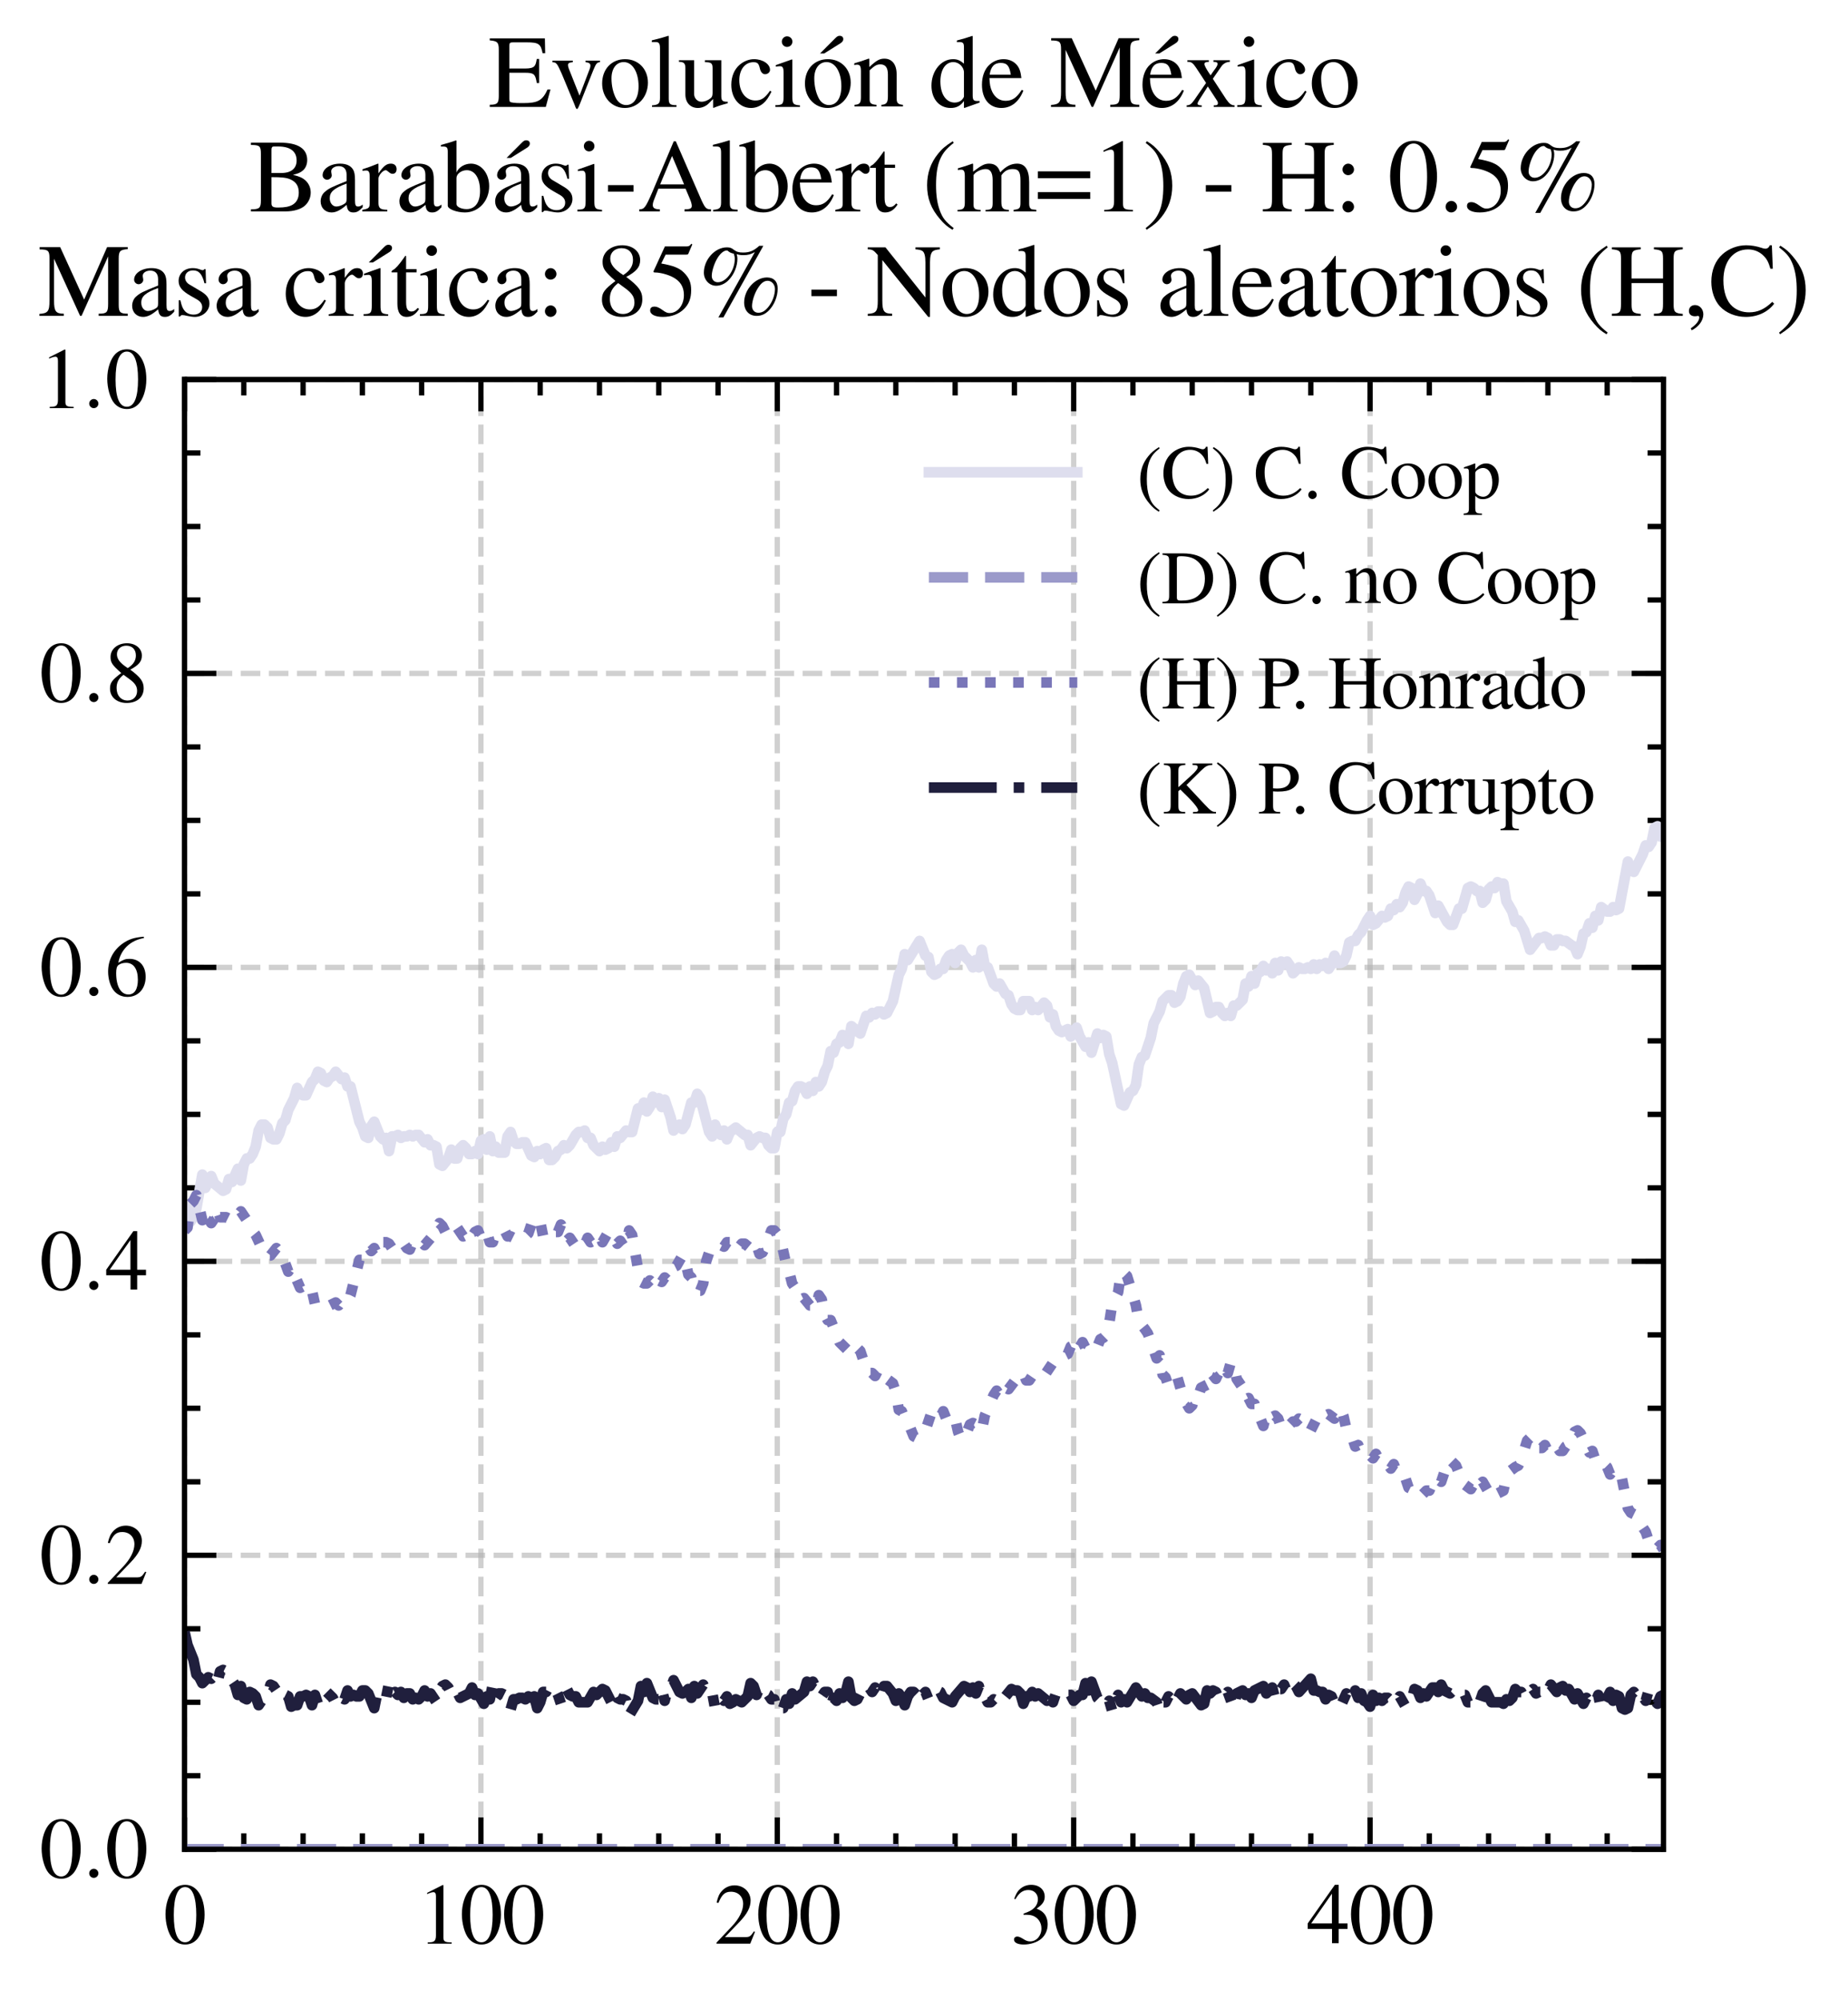 <?xml version="1.0" encoding="utf-8" standalone="no"?>
<!DOCTYPE svg PUBLIC "-//W3C//DTD SVG 1.1//EN"
  "http://www.w3.org/Graphics/SVG/1.1/DTD/svg11.dtd">
<svg xmlns:xlink="http://www.w3.org/1999/xlink" width="174.312pt" height="188.617pt" viewBox="0 0 174.312 188.617" xmlns="http://www.w3.org/2000/svg" version="1.1">
 <defs>
  <style type="text/css">*{stroke-linejoin: round; stroke-linecap: butt}</style>
 </defs>
 <g id="figure_1">
  <g id="patch_1">
   <path d="M 0 188.617 
L 174.312 188.617 
L 174.312 0 
L 0 0 
z
" style="fill: #ffffff"/>
  </g>
  <g id="axes_1">
   <g id="patch_2">
    <path d="M 17.406 174.388 
L 156.906 174.388 
L 156.906 35.788 
L 17.406 35.788 
z
" style="fill: #ffffff"/>
   </g>
   <g id="matplotlib.axis_1">
    <g id="xtick_1">
     <g id="line2d_1">
      <path d="M 17.406 174.388 
L 17.406 35.788 
" clip-path="url(#p5000b59716)" style="fill: none; stroke-dasharray: 1.85,0.8; stroke-dashoffset: 0; stroke: #b0b0b0; stroke-opacity: 0.6; stroke-width: 0.5"/>
     </g>
     <g id="line2d_2">
      <defs>
       <path id="m722834f5dd" d="M 0 0 
L 0 -3 
" style="stroke: #000000; stroke-width: 0.5"/>
      </defs>
      <g>
       <use xlink:href="#m722834f5dd" x="17.406" y="174.388" style="stroke: #000000; stroke-width: 0.5"/>
      </g>
     </g>
     <g id="line2d_3">
      <defs>
       <path id="mb1634cc6b3" d="M 0 0 
L 0 3 
" style="stroke: #000000; stroke-width: 0.5"/>
      </defs>
      <g>
       <use xlink:href="#mb1634cc6b3" x="17.406" y="35.788" style="stroke: #000000; stroke-width: 0.5"/>
      </g>
     </g>
     <g id="text_1">
      <!-- $\mathdefault{0}$ -->
      <g transform="translate(15.414 183.292) scale(0.08 -0.08)">
       <defs>
        <path id="NimbusRomNo9L-Regu-30" d="M 1626 4352 
C 1274 4352 1005 4244 768 4020 
C 397 3661 154 2925 154 2176 
C 154 1479 365 730 666 372 
C 902 90 1229 -64 1600 -64 
C 1926 -64 2202 45 2432 269 
C 2803 621 3046 1364 3046 2138 
C 3046 3450 2464 4352 1626 4352 
z
M 1606 4186 
C 2144 4186 2432 3463 2432 2125 
C 2432 788 2150 103 1600 103 
C 1050 103 768 788 768 2119 
C 768 3476 1056 4186 1606 4186 
z
" transform="scale(0.016)"/>
       </defs>
       <use xlink:href="#NimbusRomNo9L-Regu-30" transform="scale(0.996)"/>
      </g>
     </g>
    </g>
    <g id="xtick_2">
     <g id="line2d_4">
      <path d="M 45.362 174.388 
L 45.362 35.788 
" clip-path="url(#p5000b59716)" style="fill: none; stroke-dasharray: 1.85,0.8; stroke-dashoffset: 0; stroke: #b0b0b0; stroke-opacity: 0.6; stroke-width: 0.5"/>
     </g>
     <g id="line2d_5">
      <g>
       <use xlink:href="#m722834f5dd" x="45.362" y="174.388" style="stroke: #000000; stroke-width: 0.5"/>
      </g>
     </g>
     <g id="line2d_6">
      <g>
       <use xlink:href="#mb1634cc6b3" x="45.362" y="35.788" style="stroke: #000000; stroke-width: 0.5"/>
      </g>
     </g>
     <g id="text_2">
      <!-- $\mathdefault{100}$ -->
      <g transform="translate(39.384 183.292) scale(0.08 -0.08)">
       <defs>
        <path id="NimbusRomNo9L-Regu-31" d="M 1862 4339 
L 710 3757 
L 710 3667 
C 787 3699 858 3725 883 3738 
C 998 3783 1107 3808 1171 3808 
C 1306 3808 1363 3711 1363 3505 
L 1363 592 
C 1363 379 1312 232 1210 173 
C 1114 116 1024 96 755 96 
L 755 0 
L 2522 0 
L 2522 96 
C 2016 96 1914 160 1914 470 
L 1914 4327 
L 1862 4339 
z
" transform="scale(0.016)"/>
       </defs>
       <use xlink:href="#NimbusRomNo9L-Regu-31" transform="scale(0.996)"/>
       <use xlink:href="#NimbusRomNo9L-Regu-30" transform="translate(49.813 0) scale(0.996)"/>
       <use xlink:href="#NimbusRomNo9L-Regu-30" transform="translate(99.626 0) scale(0.996)"/>
      </g>
     </g>
    </g>
    <g id="xtick_3">
     <g id="line2d_7">
      <path d="M 73.318 174.388 
L 73.318 35.788 
" clip-path="url(#p5000b59716)" style="fill: none; stroke-dasharray: 1.85,0.8; stroke-dashoffset: 0; stroke: #b0b0b0; stroke-opacity: 0.6; stroke-width: 0.5"/>
     </g>
     <g id="line2d_8">
      <g>
       <use xlink:href="#m722834f5dd" x="73.318" y="174.388" style="stroke: #000000; stroke-width: 0.5"/>
      </g>
     </g>
     <g id="line2d_9">
      <g>
       <use xlink:href="#mb1634cc6b3" x="73.318" y="35.788" style="stroke: #000000; stroke-width: 0.5"/>
      </g>
     </g>
     <g id="text_3">
      <!-- $\mathdefault{200}$ -->
      <g transform="translate(67.34 183.292) scale(0.08 -0.08)">
       <defs>
        <path id="NimbusRomNo9L-Regu-32" d="M 3040 875 
L 2957 907 
C 2720 544 2637 486 2349 486 
L 819 486 
L 1894 1609 
C 2464 2202 2714 2687 2714 3185 
C 2714 3823 2195 4313 1530 4313 
C 1178 4313 845 4173 608 3918 
C 403 3700 307 3496 198 3043 
L 333 3011 
C 589 3636 819 3840 1261 3840 
C 1798 3840 2163 3476 2163 2940 
C 2163 2443 1869 1850 1331 1282 
L 192 77 
L 192 0 
L 2688 0 
L 3040 875 
z
" transform="scale(0.016)"/>
       </defs>
       <use xlink:href="#NimbusRomNo9L-Regu-32" transform="scale(0.996)"/>
       <use xlink:href="#NimbusRomNo9L-Regu-30" transform="translate(49.813 0) scale(0.996)"/>
       <use xlink:href="#NimbusRomNo9L-Regu-30" transform="translate(99.626 0) scale(0.996)"/>
      </g>
     </g>
    </g>
    <g id="xtick_4">
     <g id="line2d_10">
      <path d="M 101.274 174.388 
L 101.274 35.788 
" clip-path="url(#p5000b59716)" style="fill: none; stroke-dasharray: 1.85,0.8; stroke-dashoffset: 0; stroke: #b0b0b0; stroke-opacity: 0.6; stroke-width: 0.5"/>
     </g>
     <g id="line2d_11">
      <g>
       <use xlink:href="#m722834f5dd" x="101.274" y="174.388" style="stroke: #000000; stroke-width: 0.5"/>
      </g>
     </g>
     <g id="line2d_12">
      <g>
       <use xlink:href="#mb1634cc6b3" x="101.274" y="35.788" style="stroke: #000000; stroke-width: 0.5"/>
      </g>
     </g>
     <g id="text_4">
      <!-- $\mathdefault{300}$ -->
      <g transform="translate(95.296 183.292) scale(0.08 -0.08)">
       <defs>
        <path id="NimbusRomNo9L-Regu-33" d="M 979 2138 
C 1357 2138 1504 2125 1658 2068 
C 2054 1927 2304 1562 2304 1120 
C 2304 583 1939 167 1466 167 
C 1293 167 1165 212 928 365 
C 736 480 627 525 518 525 
C 371 525 275 436 275 301 
C 275 77 550 -64 998 -64 
C 1491 -64 1997 103 2298 365 
C 2598 628 2765 999 2765 1428 
C 2765 1754 2662 2055 2477 2253 
C 2349 2394 2227 2471 1946 2592 
C 2387 2893 2547 3130 2547 3476 
C 2547 3994 2138 4352 1549 4352 
C 1229 4352 947 4244 717 4039 
C 525 3866 429 3699 288 3315 
L 384 3290 
C 646 3757 934 3968 1338 3968 
C 1754 3968 2042 3687 2042 3284 
C 2042 3053 1946 2823 1786 2663 
C 1594 2471 1414 2375 979 2221 
L 979 2138 
z
" transform="scale(0.016)"/>
       </defs>
       <use xlink:href="#NimbusRomNo9L-Regu-33" transform="scale(0.996)"/>
       <use xlink:href="#NimbusRomNo9L-Regu-30" transform="translate(49.813 0) scale(0.996)"/>
       <use xlink:href="#NimbusRomNo9L-Regu-30" transform="translate(99.626 0) scale(0.996)"/>
      </g>
     </g>
    </g>
    <g id="xtick_5">
     <g id="line2d_13">
      <path d="M 129.23 174.388 
L 129.23 35.788 
" clip-path="url(#p5000b59716)" style="fill: none; stroke-dasharray: 1.85,0.8; stroke-dashoffset: 0; stroke: #b0b0b0; stroke-opacity: 0.6; stroke-width: 0.5"/>
     </g>
     <g id="line2d_14">
      <g>
       <use xlink:href="#m722834f5dd" x="129.23" y="174.388" style="stroke: #000000; stroke-width: 0.5"/>
      </g>
     </g>
     <g id="line2d_15">
      <g>
       <use xlink:href="#mb1634cc6b3" x="129.23" y="35.788" style="stroke: #000000; stroke-width: 0.5"/>
      </g>
     </g>
     <g id="text_5">
      <!-- $\mathdefault{400}$ -->
      <g transform="translate(123.252 183.292) scale(0.08 -0.08)">
       <defs>
        <path id="NimbusRomNo9L-Regu-34" d="M 3021 1497 
L 2368 1497 
L 2368 4352 
L 2086 4352 
L 77 1497 
L 77 1088 
L 1875 1088 
L 1875 32 
L 2368 32 
L 2368 1088 
L 3021 1088 
L 3021 1497 
z
M 1869 1497 
L 333 1497 
L 1869 3698 
L 1869 1497 
z
" transform="scale(0.016)"/>
       </defs>
       <use xlink:href="#NimbusRomNo9L-Regu-34" transform="scale(0.996)"/>
       <use xlink:href="#NimbusRomNo9L-Regu-30" transform="translate(49.813 0) scale(0.996)"/>
       <use xlink:href="#NimbusRomNo9L-Regu-30" transform="translate(99.626 0) scale(0.996)"/>
      </g>
     </g>
    </g>
    <g id="xtick_6">
     <g id="line2d_16">
      <defs>
       <path id="m9f4fab8db4" d="M 0 0 
L 0 -1.5 
" style="stroke: #000000; stroke-width: 0.5"/>
      </defs>
      <g>
       <use xlink:href="#m9f4fab8db4" x="22.997" y="174.388" style="stroke: #000000; stroke-width: 0.5"/>
      </g>
     </g>
     <g id="line2d_17">
      <defs>
       <path id="mc9fff9c23a" d="M 0 0 
L 0 1.5 
" style="stroke: #000000; stroke-width: 0.5"/>
      </defs>
      <g>
       <use xlink:href="#mc9fff9c23a" x="22.997" y="35.788" style="stroke: #000000; stroke-width: 0.5"/>
      </g>
     </g>
    </g>
    <g id="xtick_7">
     <g id="line2d_18">
      <g>
       <use xlink:href="#m9f4fab8db4" x="28.588" y="174.388" style="stroke: #000000; stroke-width: 0.5"/>
      </g>
     </g>
     <g id="line2d_19">
      <g>
       <use xlink:href="#mc9fff9c23a" x="28.588" y="35.788" style="stroke: #000000; stroke-width: 0.5"/>
      </g>
     </g>
    </g>
    <g id="xtick_8">
     <g id="line2d_20">
      <g>
       <use xlink:href="#m9f4fab8db4" x="34.18" y="174.388" style="stroke: #000000; stroke-width: 0.5"/>
      </g>
     </g>
     <g id="line2d_21">
      <g>
       <use xlink:href="#mc9fff9c23a" x="34.18" y="35.788" style="stroke: #000000; stroke-width: 0.5"/>
      </g>
     </g>
    </g>
    <g id="xtick_9">
     <g id="line2d_22">
      <g>
       <use xlink:href="#m9f4fab8db4" x="39.771" y="174.388" style="stroke: #000000; stroke-width: 0.5"/>
      </g>
     </g>
     <g id="line2d_23">
      <g>
       <use xlink:href="#mc9fff9c23a" x="39.771" y="35.788" style="stroke: #000000; stroke-width: 0.5"/>
      </g>
     </g>
    </g>
    <g id="xtick_10">
     <g id="line2d_24">
      <g>
       <use xlink:href="#m9f4fab8db4" x="50.953" y="174.388" style="stroke: #000000; stroke-width: 0.5"/>
      </g>
     </g>
     <g id="line2d_25">
      <g>
       <use xlink:href="#mc9fff9c23a" x="50.953" y="35.788" style="stroke: #000000; stroke-width: 0.5"/>
      </g>
     </g>
    </g>
    <g id="xtick_11">
     <g id="line2d_26">
      <g>
       <use xlink:href="#m9f4fab8db4" x="56.544" y="174.388" style="stroke: #000000; stroke-width: 0.5"/>
      </g>
     </g>
     <g id="line2d_27">
      <g>
       <use xlink:href="#mc9fff9c23a" x="56.544" y="35.788" style="stroke: #000000; stroke-width: 0.5"/>
      </g>
     </g>
    </g>
    <g id="xtick_12">
     <g id="line2d_28">
      <g>
       <use xlink:href="#m9f4fab8db4" x="62.136" y="174.388" style="stroke: #000000; stroke-width: 0.5"/>
      </g>
     </g>
     <g id="line2d_29">
      <g>
       <use xlink:href="#mc9fff9c23a" x="62.136" y="35.788" style="stroke: #000000; stroke-width: 0.5"/>
      </g>
     </g>
    </g>
    <g id="xtick_13">
     <g id="line2d_30">
      <g>
       <use xlink:href="#m9f4fab8db4" x="67.727" y="174.388" style="stroke: #000000; stroke-width: 0.5"/>
      </g>
     </g>
     <g id="line2d_31">
      <g>
       <use xlink:href="#mc9fff9c23a" x="67.727" y="35.788" style="stroke: #000000; stroke-width: 0.5"/>
      </g>
     </g>
    </g>
    <g id="xtick_14">
     <g id="line2d_32">
      <g>
       <use xlink:href="#m9f4fab8db4" x="78.909" y="174.388" style="stroke: #000000; stroke-width: 0.5"/>
      </g>
     </g>
     <g id="line2d_33">
      <g>
       <use xlink:href="#mc9fff9c23a" x="78.909" y="35.788" style="stroke: #000000; stroke-width: 0.5"/>
      </g>
     </g>
    </g>
    <g id="xtick_15">
     <g id="line2d_34">
      <g>
       <use xlink:href="#m9f4fab8db4" x="84.5" y="174.388" style="stroke: #000000; stroke-width: 0.5"/>
      </g>
     </g>
     <g id="line2d_35">
      <g>
       <use xlink:href="#mc9fff9c23a" x="84.5" y="35.788" style="stroke: #000000; stroke-width: 0.5"/>
      </g>
     </g>
    </g>
    <g id="xtick_16">
     <g id="line2d_36">
      <g>
       <use xlink:href="#m9f4fab8db4" x="90.091" y="174.388" style="stroke: #000000; stroke-width: 0.5"/>
      </g>
     </g>
     <g id="line2d_37">
      <g>
       <use xlink:href="#mc9fff9c23a" x="90.091" y="35.788" style="stroke: #000000; stroke-width: 0.5"/>
      </g>
     </g>
    </g>
    <g id="xtick_17">
     <g id="line2d_38">
      <g>
       <use xlink:href="#m9f4fab8db4" x="95.683" y="174.388" style="stroke: #000000; stroke-width: 0.5"/>
      </g>
     </g>
     <g id="line2d_39">
      <g>
       <use xlink:href="#mc9fff9c23a" x="95.683" y="35.788" style="stroke: #000000; stroke-width: 0.5"/>
      </g>
     </g>
    </g>
    <g id="xtick_18">
     <g id="line2d_40">
      <g>
       <use xlink:href="#m9f4fab8db4" x="106.865" y="174.388" style="stroke: #000000; stroke-width: 0.5"/>
      </g>
     </g>
     <g id="line2d_41">
      <g>
       <use xlink:href="#mc9fff9c23a" x="106.865" y="35.788" style="stroke: #000000; stroke-width: 0.5"/>
      </g>
     </g>
    </g>
    <g id="xtick_19">
     <g id="line2d_42">
      <g>
       <use xlink:href="#m9f4fab8db4" x="112.456" y="174.388" style="stroke: #000000; stroke-width: 0.5"/>
      </g>
     </g>
     <g id="line2d_43">
      <g>
       <use xlink:href="#mc9fff9c23a" x="112.456" y="35.788" style="stroke: #000000; stroke-width: 0.5"/>
      </g>
     </g>
    </g>
    <g id="xtick_20">
     <g id="line2d_44">
      <g>
       <use xlink:href="#m9f4fab8db4" x="118.047" y="174.388" style="stroke: #000000; stroke-width: 0.5"/>
      </g>
     </g>
     <g id="line2d_45">
      <g>
       <use xlink:href="#mc9fff9c23a" x="118.047" y="35.788" style="stroke: #000000; stroke-width: 0.5"/>
      </g>
     </g>
    </g>
    <g id="xtick_21">
     <g id="line2d_46">
      <g>
       <use xlink:href="#m9f4fab8db4" x="123.639" y="174.388" style="stroke: #000000; stroke-width: 0.5"/>
      </g>
     </g>
     <g id="line2d_47">
      <g>
       <use xlink:href="#mc9fff9c23a" x="123.639" y="35.788" style="stroke: #000000; stroke-width: 0.5"/>
      </g>
     </g>
    </g>
    <g id="xtick_22">
     <g id="line2d_48">
      <g>
       <use xlink:href="#m9f4fab8db4" x="134.821" y="174.388" style="stroke: #000000; stroke-width: 0.5"/>
      </g>
     </g>
     <g id="line2d_49">
      <g>
       <use xlink:href="#mc9fff9c23a" x="134.821" y="35.788" style="stroke: #000000; stroke-width: 0.5"/>
      </g>
     </g>
    </g>
    <g id="xtick_23">
     <g id="line2d_50">
      <g>
       <use xlink:href="#m9f4fab8db4" x="140.412" y="174.388" style="stroke: #000000; stroke-width: 0.5"/>
      </g>
     </g>
     <g id="line2d_51">
      <g>
       <use xlink:href="#mc9fff9c23a" x="140.412" y="35.788" style="stroke: #000000; stroke-width: 0.5"/>
      </g>
     </g>
    </g>
    <g id="xtick_24">
     <g id="line2d_52">
      <g>
       <use xlink:href="#m9f4fab8db4" x="146.003" y="174.388" style="stroke: #000000; stroke-width: 0.5"/>
      </g>
     </g>
     <g id="line2d_53">
      <g>
       <use xlink:href="#mc9fff9c23a" x="146.003" y="35.788" style="stroke: #000000; stroke-width: 0.5"/>
      </g>
     </g>
    </g>
    <g id="xtick_25">
     <g id="line2d_54">
      <g>
       <use xlink:href="#m9f4fab8db4" x="151.594" y="174.388" style="stroke: #000000; stroke-width: 0.5"/>
      </g>
     </g>
     <g id="line2d_55">
      <g>
       <use xlink:href="#mc9fff9c23a" x="151.594" y="35.788" style="stroke: #000000; stroke-width: 0.5"/>
      </g>
     </g>
    </g>
   </g>
   <g id="matplotlib.axis_2">
    <g id="ytick_1">
     <g id="line2d_56">
      <path d="M 17.406 174.388 
L 156.906 174.388 
" clip-path="url(#p5000b59716)" style="fill: none; stroke-dasharray: 1.85,0.8; stroke-dashoffset: 0; stroke: #b0b0b0; stroke-opacity: 0.6; stroke-width: 0.5"/>
     </g>
     <g id="line2d_57">
      <defs>
       <path id="m640ac0e286" d="M 0 0 
L 3 0 
" style="stroke: #000000; stroke-width: 0.5"/>
      </defs>
      <g>
       <use xlink:href="#m640ac0e286" x="17.406" y="174.388" style="stroke: #000000; stroke-width: 0.5"/>
      </g>
     </g>
     <g id="line2d_58">
      <defs>
       <path id="mad8af6a7cd" d="M 0 0 
L -3 0 
" style="stroke: #000000; stroke-width: 0.5"/>
      </defs>
      <g>
       <use xlink:href="#mad8af6a7cd" x="156.906" y="174.388" style="stroke: #000000; stroke-width: 0.5"/>
      </g>
     </g>
     <g id="text_6">
      <!-- $\mathdefault{0.0}$ -->
      <g transform="translate(3.728 177.09) scale(0.08 -0.08)">
       <defs>
        <path id="CMMI10-3a" d="M 1229 338 
C 1229 522 1075 675 890 675 
C 704 675 550 522 550 338 
C 550 153 704 0 890 0 
C 1075 0 1229 153 1229 338 
z
" transform="scale(0.016)"/>
       </defs>
       <use xlink:href="#NimbusRomNo9L-Regu-30" transform="scale(0.996)"/>
       <use xlink:href="#CMMI10-3a" transform="translate(49.813 0) scale(0.996)"/>
       <use xlink:href="#NimbusRomNo9L-Regu-30" transform="translate(77.409 0) scale(0.996)"/>
      </g>
     </g>
    </g>
    <g id="ytick_2">
     <g id="line2d_59">
      <path d="M 17.406 146.668 
L 156.906 146.668 
" clip-path="url(#p5000b59716)" style="fill: none; stroke-dasharray: 1.85,0.8; stroke-dashoffset: 0; stroke: #b0b0b0; stroke-opacity: 0.6; stroke-width: 0.5"/>
     </g>
     <g id="line2d_60">
      <g>
       <use xlink:href="#m640ac0e286" x="17.406" y="146.668" style="stroke: #000000; stroke-width: 0.5"/>
      </g>
     </g>
     <g id="line2d_61">
      <g>
       <use xlink:href="#mad8af6a7cd" x="156.906" y="146.668" style="stroke: #000000; stroke-width: 0.5"/>
      </g>
     </g>
     <g id="text_7">
      <!-- $\mathdefault{0.2}$ -->
      <g transform="translate(3.728 149.37) scale(0.08 -0.08)">
       <use xlink:href="#NimbusRomNo9L-Regu-30" transform="scale(0.996)"/>
       <use xlink:href="#CMMI10-3a" transform="translate(49.813 0) scale(0.996)"/>
       <use xlink:href="#NimbusRomNo9L-Regu-32" transform="translate(77.409 0) scale(0.996)"/>
      </g>
     </g>
    </g>
    <g id="ytick_3">
     <g id="line2d_62">
      <path d="M 17.406 118.948 
L 156.906 118.948 
" clip-path="url(#p5000b59716)" style="fill: none; stroke-dasharray: 1.85,0.8; stroke-dashoffset: 0; stroke: #b0b0b0; stroke-opacity: 0.6; stroke-width: 0.5"/>
     </g>
     <g id="line2d_63">
      <g>
       <use xlink:href="#m640ac0e286" x="17.406" y="118.948" style="stroke: #000000; stroke-width: 0.5"/>
      </g>
     </g>
     <g id="line2d_64">
      <g>
       <use xlink:href="#mad8af6a7cd" x="156.906" y="118.948" style="stroke: #000000; stroke-width: 0.5"/>
      </g>
     </g>
     <g id="text_8">
      <!-- $\mathdefault{0.4}$ -->
      <g transform="translate(3.728 121.65) scale(0.08 -0.08)">
       <use xlink:href="#NimbusRomNo9L-Regu-30" transform="scale(0.996)"/>
       <use xlink:href="#CMMI10-3a" transform="translate(49.813 0) scale(0.996)"/>
       <use xlink:href="#NimbusRomNo9L-Regu-34" transform="translate(77.409 0) scale(0.996)"/>
      </g>
     </g>
    </g>
    <g id="ytick_4">
     <g id="line2d_65">
      <path d="M 17.406 91.228 
L 156.906 91.228 
" clip-path="url(#p5000b59716)" style="fill: none; stroke-dasharray: 1.85,0.8; stroke-dashoffset: 0; stroke: #b0b0b0; stroke-opacity: 0.6; stroke-width: 0.5"/>
     </g>
     <g id="line2d_66">
      <g>
       <use xlink:href="#m640ac0e286" x="17.406" y="91.228" style="stroke: #000000; stroke-width: 0.5"/>
      </g>
     </g>
     <g id="line2d_67">
      <g>
       <use xlink:href="#mad8af6a7cd" x="156.906" y="91.228" style="stroke: #000000; stroke-width: 0.5"/>
      </g>
     </g>
     <g id="text_9">
      <!-- $\mathdefault{0.6}$ -->
      <g transform="translate(3.728 93.93) scale(0.08 -0.08)">
       <defs>
        <path id="NimbusRomNo9L-Regu-36" d="M 2854 4391 
C 2125 4327 1754 4205 1286 3879 
C 595 3386 218 2656 218 1802 
C 218 1248 390 688 666 370 
C 909 89 1254 -64 1651 -64 
C 2445 -64 2995 541 2995 1421 
C 2995 2236 2528 2752 1792 2752 
C 1510 2752 1376 2707 973 2464 
C 1146 3431 1862 4122 2867 4288 
L 2854 4391 
z
M 1549 2458 
C 2099 2458 2419 2000 2419 1204 
C 2419 504 2170 116 1722 116 
C 1158 116 813 714 813 1700 
C 813 2025 864 2203 992 2299 
C 1126 2400 1325 2458 1549 2458 
z
" transform="scale(0.016)"/>
       </defs>
       <use xlink:href="#NimbusRomNo9L-Regu-30" transform="scale(0.996)"/>
       <use xlink:href="#CMMI10-3a" transform="translate(49.813 0) scale(0.996)"/>
       <use xlink:href="#NimbusRomNo9L-Regu-36" transform="translate(77.409 0) scale(0.996)"/>
      </g>
     </g>
    </g>
    <g id="ytick_5">
     <g id="line2d_68">
      <path d="M 17.406 63.508 
L 156.906 63.508 
" clip-path="url(#p5000b59716)" style="fill: none; stroke-dasharray: 1.85,0.8; stroke-dashoffset: 0; stroke: #b0b0b0; stroke-opacity: 0.6; stroke-width: 0.5"/>
     </g>
     <g id="line2d_69">
      <g>
       <use xlink:href="#m640ac0e286" x="17.406" y="63.508" style="stroke: #000000; stroke-width: 0.5"/>
      </g>
     </g>
     <g id="line2d_70">
      <g>
       <use xlink:href="#mad8af6a7cd" x="156.906" y="63.508" style="stroke: #000000; stroke-width: 0.5"/>
      </g>
     </g>
     <g id="text_10">
      <!-- $\mathdefault{0.8}$ -->
      <g transform="translate(3.728 66.21) scale(0.08 -0.08)">
       <defs>
        <path id="NimbusRomNo9L-Regu-38" d="M 1856 2400 
C 2490 2740 2714 3008 2714 3444 
C 2714 3968 2253 4352 1613 4352 
C 915 4352 397 3924 397 3341 
C 397 2925 518 2740 1190 2151 
C 499 1626 358 1428 358 992 
C 358 372 864 -64 1587 -64 
C 2355 -64 2848 359 2848 1018 
C 2848 1511 2630 1824 1856 2400 
z
M 1741 1741 
C 2208 1408 2362 1178 2362 820 
C 2362 404 2074 116 1658 116 
C 1171 116 845 487 845 1044 
C 845 1453 986 1722 1357 2023 
L 1741 1741 
z
M 1670 2516 
C 1101 2887 870 3181 870 3540 
C 870 3911 1158 4173 1562 4173 
C 1997 4173 2272 3892 2272 3450 
C 2272 3085 2093 2797 1728 2554 
C 1696 2535 1696 2535 1670 2516 
z
" transform="scale(0.016)"/>
       </defs>
       <use xlink:href="#NimbusRomNo9L-Regu-30" transform="scale(0.996)"/>
       <use xlink:href="#CMMI10-3a" transform="translate(49.813 0) scale(0.996)"/>
       <use xlink:href="#NimbusRomNo9L-Regu-38" transform="translate(77.409 0) scale(0.996)"/>
      </g>
     </g>
    </g>
    <g id="ytick_6">
     <g id="line2d_71">
      <path d="M 17.406 35.788 
L 156.906 35.788 
" clip-path="url(#p5000b59716)" style="fill: none; stroke-dasharray: 1.85,0.8; stroke-dashoffset: 0; stroke: #b0b0b0; stroke-opacity: 0.6; stroke-width: 0.5"/>
     </g>
     <g id="line2d_72">
      <g>
       <use xlink:href="#m640ac0e286" x="17.406" y="35.788" style="stroke: #000000; stroke-width: 0.5"/>
      </g>
     </g>
     <g id="line2d_73">
      <g>
       <use xlink:href="#mad8af6a7cd" x="156.906" y="35.788" style="stroke: #000000; stroke-width: 0.5"/>
      </g>
     </g>
     <g id="text_11">
      <!-- $\mathdefault{1.0}$ -->
      <g transform="translate(3.728 38.49) scale(0.08 -0.08)">
       <use xlink:href="#NimbusRomNo9L-Regu-31" transform="scale(0.996)"/>
       <use xlink:href="#CMMI10-3a" transform="translate(49.813 0) scale(0.996)"/>
       <use xlink:href="#NimbusRomNo9L-Regu-30" transform="translate(77.409 0) scale(0.996)"/>
      </g>
     </g>
    </g>
    <g id="ytick_7">
     <g id="line2d_74">
      <defs>
       <path id="mb609122e00" d="M 0 0 
L 1.5 0 
" style="stroke: #000000; stroke-width: 0.5"/>
      </defs>
      <g>
       <use xlink:href="#mb609122e00" x="17.406" y="167.458" style="stroke: #000000; stroke-width: 0.5"/>
      </g>
     </g>
     <g id="line2d_75">
      <defs>
       <path id="m5ac94f4434" d="M 0 0 
L -1.5 0 
" style="stroke: #000000; stroke-width: 0.5"/>
      </defs>
      <g>
       <use xlink:href="#m5ac94f4434" x="156.906" y="167.458" style="stroke: #000000; stroke-width: 0.5"/>
      </g>
     </g>
    </g>
    <g id="ytick_8">
     <g id="line2d_76">
      <g>
       <use xlink:href="#mb609122e00" x="17.406" y="160.528" style="stroke: #000000; stroke-width: 0.5"/>
      </g>
     </g>
     <g id="line2d_77">
      <g>
       <use xlink:href="#m5ac94f4434" x="156.906" y="160.528" style="stroke: #000000; stroke-width: 0.5"/>
      </g>
     </g>
    </g>
    <g id="ytick_9">
     <g id="line2d_78">
      <g>
       <use xlink:href="#mb609122e00" x="17.406" y="153.598" style="stroke: #000000; stroke-width: 0.5"/>
      </g>
     </g>
     <g id="line2d_79">
      <g>
       <use xlink:href="#m5ac94f4434" x="156.906" y="153.598" style="stroke: #000000; stroke-width: 0.5"/>
      </g>
     </g>
    </g>
    <g id="ytick_10">
     <g id="line2d_80">
      <g>
       <use xlink:href="#mb609122e00" x="17.406" y="139.738" style="stroke: #000000; stroke-width: 0.5"/>
      </g>
     </g>
     <g id="line2d_81">
      <g>
       <use xlink:href="#m5ac94f4434" x="156.906" y="139.738" style="stroke: #000000; stroke-width: 0.5"/>
      </g>
     </g>
    </g>
    <g id="ytick_11">
     <g id="line2d_82">
      <g>
       <use xlink:href="#mb609122e00" x="17.406" y="132.808" style="stroke: #000000; stroke-width: 0.5"/>
      </g>
     </g>
     <g id="line2d_83">
      <g>
       <use xlink:href="#m5ac94f4434" x="156.906" y="132.808" style="stroke: #000000; stroke-width: 0.5"/>
      </g>
     </g>
    </g>
    <g id="ytick_12">
     <g id="line2d_84">
      <g>
       <use xlink:href="#mb609122e00" x="17.406" y="125.878" style="stroke: #000000; stroke-width: 0.5"/>
      </g>
     </g>
     <g id="line2d_85">
      <g>
       <use xlink:href="#m5ac94f4434" x="156.906" y="125.878" style="stroke: #000000; stroke-width: 0.5"/>
      </g>
     </g>
    </g>
    <g id="ytick_13">
     <g id="line2d_86">
      <g>
       <use xlink:href="#mb609122e00" x="17.406" y="112.018" style="stroke: #000000; stroke-width: 0.5"/>
      </g>
     </g>
     <g id="line2d_87">
      <g>
       <use xlink:href="#m5ac94f4434" x="156.906" y="112.018" style="stroke: #000000; stroke-width: 0.5"/>
      </g>
     </g>
    </g>
    <g id="ytick_14">
     <g id="line2d_88">
      <g>
       <use xlink:href="#mb609122e00" x="17.406" y="105.088" style="stroke: #000000; stroke-width: 0.5"/>
      </g>
     </g>
     <g id="line2d_89">
      <g>
       <use xlink:href="#m5ac94f4434" x="156.906" y="105.088" style="stroke: #000000; stroke-width: 0.5"/>
      </g>
     </g>
    </g>
    <g id="ytick_15">
     <g id="line2d_90">
      <g>
       <use xlink:href="#mb609122e00" x="17.406" y="98.158" style="stroke: #000000; stroke-width: 0.5"/>
      </g>
     </g>
     <g id="line2d_91">
      <g>
       <use xlink:href="#m5ac94f4434" x="156.906" y="98.158" style="stroke: #000000; stroke-width: 0.5"/>
      </g>
     </g>
    </g>
    <g id="ytick_16">
     <g id="line2d_92">
      <g>
       <use xlink:href="#mb609122e00" x="17.406" y="84.298" style="stroke: #000000; stroke-width: 0.5"/>
      </g>
     </g>
     <g id="line2d_93">
      <g>
       <use xlink:href="#m5ac94f4434" x="156.906" y="84.298" style="stroke: #000000; stroke-width: 0.5"/>
      </g>
     </g>
    </g>
    <g id="ytick_17">
     <g id="line2d_94">
      <g>
       <use xlink:href="#mb609122e00" x="17.406" y="77.368" style="stroke: #000000; stroke-width: 0.5"/>
      </g>
     </g>
     <g id="line2d_95">
      <g>
       <use xlink:href="#m5ac94f4434" x="156.906" y="77.368" style="stroke: #000000; stroke-width: 0.5"/>
      </g>
     </g>
    </g>
    <g id="ytick_18">
     <g id="line2d_96">
      <g>
       <use xlink:href="#mb609122e00" x="17.406" y="70.438" style="stroke: #000000; stroke-width: 0.5"/>
      </g>
     </g>
     <g id="line2d_97">
      <g>
       <use xlink:href="#m5ac94f4434" x="156.906" y="70.438" style="stroke: #000000; stroke-width: 0.5"/>
      </g>
     </g>
    </g>
    <g id="ytick_19">
     <g id="line2d_98">
      <g>
       <use xlink:href="#mb609122e00" x="17.406" y="56.578" style="stroke: #000000; stroke-width: 0.5"/>
      </g>
     </g>
     <g id="line2d_99">
      <g>
       <use xlink:href="#m5ac94f4434" x="156.906" y="56.578" style="stroke: #000000; stroke-width: 0.5"/>
      </g>
     </g>
    </g>
    <g id="ytick_20">
     <g id="line2d_100">
      <g>
       <use xlink:href="#mb609122e00" x="17.406" y="49.648" style="stroke: #000000; stroke-width: 0.5"/>
      </g>
     </g>
     <g id="line2d_101">
      <g>
       <use xlink:href="#m5ac94f4434" x="156.906" y="49.648" style="stroke: #000000; stroke-width: 0.5"/>
      </g>
     </g>
    </g>
    <g id="ytick_21">
     <g id="line2d_102">
      <g>
       <use xlink:href="#mb609122e00" x="17.406" y="42.718" style="stroke: #000000; stroke-width: 0.5"/>
      </g>
     </g>
     <g id="line2d_103">
      <g>
       <use xlink:href="#m5ac94f4434" x="156.906" y="42.718" style="stroke: #000000; stroke-width: 0.5"/>
      </g>
     </g>
    </g>
   </g>
   <g id="line2d_104">
    <path d="M 17.406 114.651 
L 17.686 113.681 
L 17.965 115.206 
L 18.245 114.79 
L 18.524 113.958 
L 19.083 110.771 
L 19.363 112.018 
L 19.922 110.909 
L 20.202 111.602 
L 21.04 112.295 
L 21.32 112.157 
L 21.599 111.186 
L 21.879 111.464 
L 22.438 110.216 
L 22.718 111.325 
L 22.997 109.8 
L 23.277 109.246 
L 23.556 109.246 
L 23.836 108.83 
L 24.116 108.137 
L 24.395 106.613 
L 24.675 106.058 
L 24.954 106.058 
L 25.234 106.335 
L 25.513 107.306 
L 25.793 107.444 
L 26.072 107.444 
L 26.352 106.89 
L 26.632 105.92 
L 26.911 105.642 
L 27.191 104.672 
L 27.75 103.563 
L 28.029 102.593 
L 28.309 103.148 
L 28.588 103.286 
L 28.868 103.286 
L 29.427 102.039 
L 29.707 101.762 
L 29.986 101.069 
L 30.266 101.207 
L 30.545 101.9 
L 30.825 102.039 
L 31.104 101.623 
L 31.384 101.484 
L 31.664 101.069 
L 32.223 101.762 
L 32.502 101.623 
L 32.782 102.455 
L 33.061 102.455 
L 33.9 105.781 
L 34.18 106.335 
L 34.459 107.167 
L 34.739 107.306 
L 35.018 106.197 
L 35.298 105.781 
L 35.857 107.167 
L 36.137 107.444 
L 36.416 107.306 
L 36.696 108.553 
L 36.975 107.167 
L 37.255 107.167 
L 37.534 107.028 
L 37.814 107.306 
L 38.093 107.167 
L 38.373 107.167 
L 38.653 107.028 
L 38.932 107.167 
L 39.212 107.028 
L 39.491 107.028 
L 40.05 107.721 
L 40.33 107.444 
L 40.609 107.999 
L 40.889 107.999 
L 41.169 108.137 
L 41.448 109.8 
L 41.728 109.939 
L 42.287 109.246 
L 42.566 108.414 
L 42.846 109.246 
L 43.126 109.246 
L 43.405 108.276 
L 43.685 107.999 
L 43.964 108.276 
L 44.244 108.83 
L 44.523 108.83 
L 44.803 108.553 
L 45.082 108.83 
L 45.362 107.583 
L 45.642 107.444 
L 45.921 108.414 
L 46.201 107.167 
L 46.48 108.553 
L 46.76 108.137 
L 47.039 108.692 
L 47.598 108.692 
L 47.878 107.167 
L 48.158 106.751 
L 48.437 107.583 
L 48.717 107.86 
L 48.996 107.86 
L 49.276 107.721 
L 49.555 107.721 
L 50.115 108.969 
L 50.394 109.107 
L 50.674 108.553 
L 50.953 108.83 
L 51.233 108.414 
L 51.512 108.276 
L 51.792 109.385 
L 52.071 109.385 
L 52.351 109.107 
L 52.631 108.553 
L 52.91 108.414 
L 53.19 107.999 
L 53.469 108.276 
L 53.749 107.999 
L 54.308 107.028 
L 54.587 106.751 
L 54.867 106.751 
L 55.147 106.613 
L 55.426 107.306 
L 55.706 107.306 
L 55.985 107.999 
L 56.544 108.553 
L 56.824 108.137 
L 57.103 108.414 
L 57.383 108.276 
L 57.663 107.721 
L 57.942 108.137 
L 58.222 107.167 
L 58.501 107.306 
L 59.06 106.613 
L 59.34 106.751 
L 59.62 106.751 
L 60.179 104.534 
L 60.458 104.672 
L 60.738 103.979 
L 61.017 104.811 
L 61.297 104.395 
L 61.576 103.425 
L 61.856 103.979 
L 62.136 103.563 
L 62.415 104.395 
L 62.695 103.702 
L 63.254 105.365 
L 63.533 106.613 
L 63.813 106.197 
L 64.092 106.058 
L 64.372 106.474 
L 64.652 106.058 
L 65.211 103.979 
L 65.49 103.979 
L 65.77 103.148 
L 66.049 103.563 
L 66.888 106.751 
L 67.168 107.167 
L 67.447 106.058 
L 67.727 106.751 
L 68.006 107.028 
L 68.286 106.613 
L 68.565 107.444 
L 68.845 106.751 
L 69.404 106.335 
L 70.243 107.028 
L 70.522 107.028 
L 70.802 107.999 
L 71.361 107.306 
L 71.641 107.167 
L 71.92 107.306 
L 72.2 107.306 
L 72.479 107.999 
L 72.759 108.276 
L 73.038 108.276 
L 73.318 106.751 
L 73.597 106.751 
L 73.877 105.504 
L 74.157 105.088 
L 74.436 103.979 
L 74.716 103.841 
L 74.995 102.87 
L 75.275 102.455 
L 75.554 102.455 
L 75.834 102.593 
L 76.114 103.148 
L 76.393 102.455 
L 76.673 102.87 
L 76.952 102.039 
L 77.232 102.455 
L 77.511 102.039 
L 77.791 101.069 
L 78.07 100.514 
L 78.35 99.128 
L 78.63 99.267 
L 78.909 98.435 
L 79.189 98.297 
L 79.468 97.604 
L 79.748 97.742 
L 80.027 98.435 
L 80.307 96.772 
L 81.146 97.465 
L 81.705 95.802 
L 81.984 95.94 
L 82.264 95.525 
L 82.543 95.663 
L 82.823 95.386 
L 83.102 95.386 
L 83.382 95.663 
L 83.662 95.525 
L 84.221 94.416 
L 84.78 91.921 
L 85.059 91.367 
L 85.339 89.981 
L 85.619 90.535 
L 86.737 88.733 
L 87.296 90.119 
L 87.575 90.258 
L 87.855 91.644 
L 88.135 91.921 
L 88.414 91.782 
L 88.694 91.367 
L 88.973 91.367 
L 89.253 90.535 
L 89.532 90.119 
L 89.812 89.981 
L 90.091 90.812 
L 90.371 89.842 
L 90.651 89.565 
L 90.93 90.119 
L 91.489 90.674 
L 91.769 91.228 
L 92.048 90.535 
L 92.328 91.228 
L 92.607 89.565 
L 92.887 91.089 
L 93.167 91.228 
L 93.726 92.753 
L 94.005 93.03 
L 94.285 92.753 
L 94.844 93.723 
L 95.124 93.861 
L 95.403 94.693 
L 95.683 95.109 
L 95.962 95.247 
L 96.242 95.247 
L 96.521 94.416 
L 97.08 94.416 
L 97.36 95.247 
L 97.64 94.97 
L 97.919 95.247 
L 98.478 94.554 
L 98.758 94.832 
L 99.037 95.94 
L 99.317 95.663 
L 99.596 96.772 
L 99.876 97.188 
L 100.156 97.326 
L 100.715 97.049 
L 100.994 97.742 
L 101.553 96.911 
L 101.833 97.742 
L 102.392 98.712 
L 102.672 98.297 
L 102.951 99.267 
L 103.51 97.465 
L 103.79 97.881 
L 104.069 97.604 
L 104.349 97.742 
L 104.629 99.405 
L 104.908 100.237 
L 105.747 104.118 
L 106.026 104.256 
L 106.585 103.009 
L 106.865 102.87 
L 107.145 102.316 
L 107.424 100.376 
L 107.704 99.683 
L 107.983 99.544 
L 108.542 97.881 
L 108.822 96.495 
L 109.381 95.386 
L 109.661 94.416 
L 110.22 93.861 
L 110.499 93.861 
L 110.779 94.554 
L 111.058 94.416 
L 111.338 94 
L 111.618 92.753 
L 111.897 92.06 
L 112.177 91.921 
L 112.736 92.891 
L 113.015 92.475 
L 113.574 93.168 
L 114.134 95.525 
L 114.413 95.386 
L 114.693 94.97 
L 114.972 94.97 
L 115.252 95.525 
L 115.531 95.802 
L 115.811 95.525 
L 116.09 95.802 
L 116.37 94.832 
L 116.65 94.832 
L 117.209 94.277 
L 117.488 92.753 
L 117.768 93.03 
L 118.047 92.06 
L 118.327 92.753 
L 118.606 91.782 
L 118.886 91.644 
L 119.166 91.089 
L 119.445 91.505 
L 119.725 91.367 
L 120.004 91.782 
L 120.284 90.812 
L 120.563 91.505 
L 120.843 90.674 
L 121.123 90.951 
L 121.402 90.674 
L 121.682 91.089 
L 121.961 91.782 
L 122.52 91.228 
L 122.8 91.367 
L 123.079 91.367 
L 123.359 91.228 
L 123.639 91.367 
L 123.918 90.951 
L 124.198 91.367 
L 124.477 90.951 
L 124.757 91.089 
L 125.036 90.812 
L 125.316 91.367 
L 125.595 90.951 
L 125.875 90.119 
L 126.155 90.812 
L 126.434 90.812 
L 126.714 90.674 
L 126.993 90.119 
L 127.273 88.872 
L 127.552 88.733 
L 127.832 88.733 
L 128.111 88.179 
L 128.391 87.902 
L 128.95 86.793 
L 129.23 86.377 
L 129.509 87.209 
L 129.789 87.07 
L 130.348 86.377 
L 130.628 86.516 
L 130.907 86.377 
L 131.187 85.684 
L 131.466 85.823 
L 131.746 85.268 
L 132.025 85.545 
L 132.305 85.13 
L 132.584 84.159 
L 132.864 83.605 
L 133.144 83.744 
L 133.423 84.852 
L 133.703 84.298 
L 133.982 83.328 
L 134.262 84.021 
L 134.541 84.021 
L 134.821 84.437 
L 135.38 86.1 
L 135.66 85.407 
L 136.498 86.931 
L 136.778 87.209 
L 137.057 87.209 
L 137.617 85.684 
L 137.896 85.684 
L 138.455 83.744 
L 138.735 83.605 
L 139.014 83.744 
L 139.294 84.021 
L 139.573 84.021 
L 139.853 85.13 
L 140.133 84.852 
L 140.412 83.882 
L 140.692 83.605 
L 140.971 83.744 
L 141.251 83.189 
L 141.53 83.328 
L 141.81 83.328 
L 142.089 84.991 
L 142.649 85.961 
L 142.928 86.931 
L 143.208 86.793 
L 143.767 87.763 
L 144.326 89.565 
L 145.165 88.456 
L 145.444 88.456 
L 145.724 88.317 
L 146.003 88.456 
L 146.283 89.149 
L 146.562 89.149 
L 146.842 88.595 
L 147.122 88.595 
L 147.401 88.733 
L 147.681 88.733 
L 148.24 89.149 
L 148.519 89.288 
L 148.799 89.981 
L 149.078 89.288 
L 149.358 88.04 
L 149.638 87.902 
L 149.917 87.07 
L 150.197 87.486 
L 150.476 86.377 
L 150.756 86.793 
L 151.035 85.545 
L 151.594 85.961 
L 151.874 85.961 
L 152.154 85.545 
L 152.433 85.823 
L 152.713 85.684 
L 153.551 81.249 
L 153.831 82.08 
L 154.11 82.219 
L 154.949 80.556 
L 155.229 79.724 
L 155.508 79.863 
L 155.788 79.447 
L 156.067 78.061 
L 156.347 77.922 
L 156.627 78.893 
L 156.906 78.615 
L 156.906 78.615 
" clip-path="url(#p5000b59716)" style="fill: none; stroke: #dedeee; stroke-linecap: square"/>
   </g>
   <g id="line2d_105">
    <path d="M 17.406 174.388 
L 156.906 174.388 
L 156.906 174.388 
" clip-path="url(#p5000b59716)" style="fill: none; stroke-dasharray: 3.7,1.6; stroke-dashoffset: 0; stroke: #9b9aca"/>
   </g>
   <g id="line2d_106">
    <path d="M 17.406 116.037 
L 17.686 115.76 
L 17.965 113.543 
L 18.245 113.265 
L 18.524 112.711 
L 19.083 115.067 
L 19.363 114.097 
L 19.643 114.929 
L 19.922 115.344 
L 20.202 114.929 
L 20.481 113.958 
L 20.761 114.79 
L 21.32 114.79 
L 21.599 114.929 
L 21.879 114.651 
L 22.159 114.929 
L 22.718 114.236 
L 23.277 115.067 
L 23.556 115.76 
L 24.116 116.453 
L 24.954 118.255 
L 25.234 118.394 
L 25.513 118.394 
L 26.072 117.701 
L 26.632 118.394 
L 27.191 119.918 
L 27.47 119.502 
L 28.309 121.443 
L 28.588 121.304 
L 28.868 121.443 
L 29.148 121.997 
L 29.427 121.72 
L 29.707 122.967 
L 29.986 122.829 
L 30.545 123.106 
L 30.825 122.967 
L 31.104 123.106 
L 31.664 122.829 
L 31.943 123.106 
L 32.223 122.69 
L 32.782 122.69 
L 33.061 122.136 
L 33.9 118.809 
L 34.18 118.809 
L 34.459 117.978 
L 34.739 117.562 
L 35.018 117.978 
L 35.298 117.701 
L 35.577 118.255 
L 35.857 117.285 
L 36.137 117.146 
L 36.416 117.146 
L 36.696 117.285 
L 36.975 117.701 
L 37.255 117.839 
L 37.534 117.701 
L 37.814 117.701 
L 38.093 117.285 
L 38.373 117.701 
L 38.653 117.839 
L 38.932 117.146 
L 39.212 117.423 
L 39.771 117.146 
L 40.05 117.423 
L 40.889 116.453 
L 41.448 115.344 
L 41.728 115.622 
L 42.007 116.176 
L 42.287 116.176 
L 42.566 116.453 
L 43.126 115.76 
L 43.685 116.592 
L 43.964 116.453 
L 44.244 116.037 
L 44.523 116.592 
L 44.803 116.176 
L 45.082 116.037 
L 45.362 116.73 
L 45.921 116.176 
L 46.201 117.146 
L 46.48 117.146 
L 46.76 116.315 
L 47.039 116.176 
L 47.319 116.176 
L 47.598 116.037 
L 47.878 116.592 
L 48.158 116.592 
L 48.437 116.73 
L 48.717 116.453 
L 49.276 116.73 
L 49.555 116.592 
L 49.835 116.315 
L 50.115 115.483 
L 50.394 115.483 
L 50.674 114.929 
L 50.953 115.206 
L 51.233 116.592 
L 51.512 116.73 
L 51.792 116.176 
L 52.631 116.176 
L 52.91 115.483 
L 53.469 117.008 
L 53.749 116.73 
L 54.308 117.562 
L 54.587 117.285 
L 54.867 117.285 
L 55.147 117.423 
L 55.426 116.73 
L 55.706 117.146 
L 55.985 117.008 
L 56.265 116.453 
L 56.544 116.453 
L 56.824 117.146 
L 57.383 116.176 
L 57.663 116.315 
L 58.222 117.285 
L 58.501 117.008 
L 58.781 117.423 
L 59.06 117.562 
L 59.34 116.037 
L 59.62 116.453 
L 60.179 119.641 
L 60.458 120.888 
L 60.738 121.027 
L 61.017 121.027 
L 61.297 120.75 
L 61.576 121.027 
L 61.856 120.334 
L 62.136 120.75 
L 62.415 120.888 
L 62.695 120.473 
L 62.974 120.75 
L 63.254 119.918 
L 63.533 119.502 
L 63.813 119.364 
L 64.372 118.394 
L 64.652 118.948 
L 64.931 120.195 
L 65.211 120.473 
L 65.49 121.581 
L 65.77 121.72 
L 66.049 121.72 
L 66.329 121.027 
L 66.608 118.948 
L 66.888 118.116 
L 67.727 117.285 
L 68.286 117.562 
L 68.565 117.146 
L 68.845 117.146 
L 69.404 117.978 
L 69.963 117.285 
L 70.243 117.285 
L 71.081 117.978 
L 71.361 117.423 
L 71.641 118.255 
L 71.92 118.116 
L 72.2 117.562 
L 72.759 116.037 
L 73.038 116.037 
L 73.597 116.73 
L 74.157 119.225 
L 74.436 119.918 
L 74.716 121.027 
L 74.995 121.443 
L 75.554 122.552 
L 75.834 122.413 
L 76.393 123.106 
L 76.673 123.106 
L 76.952 123.383 
L 77.232 122.136 
L 77.511 122.552 
L 77.791 123.938 
L 78.07 124.492 
L 78.35 124.492 
L 79.189 126.571 
L 80.307 127.68 
L 80.586 127.125 
L 80.866 127.125 
L 81.146 127.403 
L 81.705 129.066 
L 81.984 129.482 
L 82.264 129.482 
L 82.543 129.759 
L 82.823 129.204 
L 83.102 129.204 
L 83.382 129.897 
L 83.662 130.036 
L 84.221 130.452 
L 84.5 131.283 
L 84.78 132.947 
L 85.059 133.085 
L 85.339 133.778 
L 85.619 134.055 
L 86.178 135.441 
L 86.457 135.58 
L 87.296 134.887 
L 87.855 133.224 
L 88.135 133.085 
L 88.694 133.64 
L 88.973 133.085 
L 89.253 133.778 
L 89.532 134.055 
L 89.812 134.055 
L 90.091 133.778 
L 90.371 135.026 
L 90.651 135.719 
L 91.21 135.026 
L 91.489 134.333 
L 91.769 134.194 
L 92.048 134.333 
L 92.328 134.333 
L 92.607 134.887 
L 92.887 133.501 
L 93.726 131.561 
L 94.005 131.145 
L 94.285 131.561 
L 94.564 130.729 
L 95.124 131.006 
L 95.962 129.897 
L 96.521 129.482 
L 96.801 130.175 
L 97.08 130.175 
L 97.36 129.759 
L 97.64 129.62 
L 98.199 129.62 
L 98.478 129.759 
L 99.596 128.096 
L 100.156 127.818 
L 100.435 127.818 
L 100.715 127.68 
L 100.994 126.987 
L 101.274 126.848 
L 101.553 127.541 
L 102.112 126.571 
L 102.392 127.125 
L 102.951 126.71 
L 103.231 126.987 
L 103.51 126.987 
L 103.79 126.294 
L 104.069 126.155 
L 104.349 125.878 
L 104.629 124.769 
L 104.908 122.967 
L 105.467 121.859 
L 105.747 119.918 
L 106.026 120.057 
L 106.306 120.334 
L 106.865 122.136 
L 107.145 123.106 
L 107.424 124.631 
L 107.983 125.324 
L 108.263 125.739 
L 109.101 128.096 
L 109.381 127.818 
L 109.661 129.62 
L 109.94 129.897 
L 110.22 130.729 
L 111.058 129.897 
L 111.618 131.838 
L 112.177 132.808 
L 112.456 132.531 
L 112.736 131.561 
L 113.015 131.699 
L 113.295 130.868 
L 113.854 130.59 
L 114.134 129.343 
L 114.693 130.036 
L 115.252 128.789 
L 115.531 128.927 
L 115.811 129.482 
L 116.09 128.511 
L 116.37 128.65 
L 116.65 130.036 
L 117.209 130.868 
L 117.488 131.976 
L 117.768 131.838 
L 118.047 132.392 
L 118.327 132.392 
L 118.606 133.501 
L 118.886 133.778 
L 119.166 134.471 
L 119.445 133.362 
L 119.725 133.778 
L 120.284 133.501 
L 120.563 133.778 
L 120.843 134.61 
L 121.123 134.748 
L 121.402 134.333 
L 121.682 134.333 
L 121.961 134.055 
L 122.241 134.055 
L 122.52 133.778 
L 123.079 134.055 
L 123.359 134.61 
L 123.639 134.887 
L 124.198 133.778 
L 124.477 134.055 
L 124.757 133.917 
L 125.036 133.501 
L 125.316 133.362 
L 125.875 133.778 
L 126.434 132.808 
L 126.714 133.501 
L 126.993 134.748 
L 127.273 135.303 
L 127.552 135.58 
L 127.832 136.412 
L 128.111 136.273 
L 128.391 136.966 
L 128.671 136.966 
L 128.95 137.243 
L 129.23 137.243 
L 129.509 137.52 
L 129.789 137.105 
L 130.068 137.659 
L 130.907 138.075 
L 131.187 138.491 
L 131.466 138.075 
L 131.746 138.768 
L 132.025 139.045 
L 132.305 139.045 
L 132.584 139.461 
L 132.864 140.292 
L 133.144 140.431 
L 133.423 140.431 
L 133.982 141.124 
L 134.541 140.57 
L 134.821 140.57 
L 135.38 139.322 
L 135.939 139.738 
L 136.498 138.075 
L 136.778 137.659 
L 137.337 138.213 
L 137.617 138.906 
L 137.896 139.045 
L 138.176 140.015 
L 138.735 140.431 
L 139.294 139.461 
L 139.573 140.015 
L 139.853 139.738 
L 140.412 140.708 
L 140.971 140.292 
L 141.251 140.847 
L 141.81 140.57 
L 142.089 139.322 
L 142.369 138.768 
L 142.928 138.352 
L 143.208 138.213 
L 143.487 137.659 
L 144.046 135.857 
L 144.326 135.58 
L 144.605 136.134 
L 144.885 135.996 
L 145.165 136.55 
L 145.444 136.55 
L 145.724 136.273 
L 146.003 136.827 
L 146.562 136.273 
L 146.842 136.412 
L 147.122 136.827 
L 147.401 136.827 
L 147.681 136.412 
L 147.96 136.273 
L 148.519 135.026 
L 148.799 134.887 
L 149.078 135.164 
L 149.917 136.966 
L 150.197 136.827 
L 150.476 137.659 
L 150.756 137.936 
L 151.035 137.798 
L 151.594 138.352 
L 151.874 139.045 
L 152.154 138.629 
L 152.433 138.906 
L 152.713 138.906 
L 152.992 139.461 
L 153.551 142.233 
L 153.831 142.649 
L 154.39 142.926 
L 154.67 143.203 
L 154.949 144.035 
L 155.229 144.45 
L 155.508 145.282 
L 155.788 145.559 
L 156.067 146.114 
L 156.347 145.975 
L 156.627 145.698 
L 156.906 146.114 
L 156.906 146.114 
" clip-path="url(#p5000b59716)" style="fill: none; stroke-dasharray: 1,1.65; stroke-dashoffset: 0; stroke: #7976b8"/>
   </g>
   <g id="line2d_107">
    <path d="M 17.406 153.875 
L 17.686 155.123 
L 18.245 156.509 
L 18.524 157.895 
L 18.804 158.172 
L 19.083 158.726 
L 19.643 158.172 
L 19.922 158.31 
L 20.202 158.033 
L 20.481 158.726 
L 20.761 157.617 
L 21.04 157.479 
L 21.32 157.617 
L 21.599 158.449 
L 21.879 158.449 
L 22.159 158.865 
L 22.438 159.835 
L 22.718 159.003 
L 22.997 160.112 
L 23.277 160.251 
L 23.556 159.558 
L 23.836 159.696 
L 24.116 159.974 
L 24.395 160.805 
L 24.675 160.389 
L 24.954 160.251 
L 25.234 159.835 
L 25.513 158.865 
L 25.793 159.003 
L 26.632 160.251 
L 26.911 159.835 
L 27.191 159.974 
L 27.47 160.944 
L 27.75 160.805 
L 28.029 160.805 
L 28.309 159.974 
L 28.588 159.974 
L 28.868 159.835 
L 29.148 159.974 
L 29.427 160.805 
L 29.707 159.835 
L 29.986 160.667 
L 30.266 160.389 
L 30.545 159.558 
L 30.825 159.558 
L 31.384 160.112 
L 31.664 160.667 
L 31.943 159.974 
L 32.502 160.251 
L 32.782 159.419 
L 33.061 159.974 
L 33.341 159.835 
L 33.621 159.974 
L 33.9 159.974 
L 34.18 159.419 
L 34.459 159.419 
L 34.739 159.696 
L 35.298 161.082 
L 35.577 159.696 
L 35.857 160.112 
L 36.137 159.974 
L 36.416 160.112 
L 36.696 158.726 
L 36.975 159.696 
L 37.255 159.558 
L 37.534 159.835 
L 37.814 159.558 
L 38.093 160.112 
L 38.373 159.696 
L 38.653 159.696 
L 38.932 160.251 
L 39.212 160.112 
L 39.491 160.251 
L 39.771 159.974 
L 40.05 159.419 
L 40.33 159.974 
L 40.609 159.696 
L 41.169 160.528 
L 41.448 159.419 
L 41.728 159.003 
L 42.007 158.865 
L 42.287 159.142 
L 42.566 159.696 
L 42.846 159.281 
L 43.126 159.558 
L 43.405 160.112 
L 44.244 159.696 
L 44.523 159.142 
L 44.803 159.835 
L 45.082 159.696 
L 45.642 160.667 
L 45.921 159.974 
L 46.201 160.251 
L 46.48 158.865 
L 46.76 160.112 
L 47.039 159.696 
L 47.319 159.696 
L 47.598 159.835 
L 47.878 160.805 
L 48.158 161.221 
L 48.437 160.251 
L 48.717 160.251 
L 48.996 160.112 
L 49.276 160.112 
L 49.555 160.251 
L 49.835 159.974 
L 50.115 160.112 
L 50.394 159.974 
L 50.674 161.082 
L 50.953 160.528 
L 51.233 159.558 
L 51.512 159.558 
L 51.792 159.003 
L 52.071 159.003 
L 52.351 159.281 
L 52.631 159.835 
L 52.91 160.667 
L 53.19 160.251 
L 53.469 159.281 
L 53.749 159.835 
L 54.028 159.974 
L 54.308 159.974 
L 54.587 160.528 
L 55.426 160.528 
L 55.985 159.558 
L 56.265 159.835 
L 56.824 159.281 
L 57.103 159.419 
L 57.663 160.528 
L 57.942 159.558 
L 58.222 160.112 
L 58.501 160.251 
L 58.781 160.251 
L 59.06 160.389 
L 59.34 161.775 
L 60.179 160.389 
L 60.458 159.003 
L 60.738 159.558 
L 61.017 158.726 
L 61.576 160.112 
L 61.856 160.251 
L 62.136 160.251 
L 62.415 159.281 
L 62.695 160.389 
L 62.974 159.281 
L 63.254 159.281 
L 63.533 158.449 
L 64.092 159.558 
L 64.372 159.696 
L 64.652 159.558 
L 64.931 159.281 
L 65.211 160.112 
L 65.49 159.003 
L 65.77 159.696 
L 66.329 158.865 
L 66.608 159.558 
L 66.888 159.696 
L 67.168 159.558 
L 67.447 161.082 
L 68.006 160.112 
L 68.286 160.389 
L 68.565 159.974 
L 68.845 160.667 
L 69.125 160.528 
L 69.404 160.251 
L 69.963 160.528 
L 70.522 159.974 
L 70.802 158.726 
L 71.081 159.003 
L 71.361 159.835 
L 71.641 159.142 
L 71.92 159.142 
L 72.2 159.696 
L 72.479 159.835 
L 72.759 160.251 
L 73.038 160.251 
L 73.318 161.36 
L 73.597 161.082 
L 73.877 161.082 
L 74.157 160.251 
L 74.436 160.667 
L 74.716 159.696 
L 74.995 160.251 
L 75.834 159.558 
L 76.114 158.588 
L 76.393 159.003 
L 76.673 158.588 
L 76.952 159.142 
L 77.232 159.974 
L 77.511 159.974 
L 77.791 159.558 
L 78.07 159.558 
L 78.35 160.944 
L 78.63 160.112 
L 78.909 160.389 
L 79.189 159.696 
L 79.468 160.112 
L 79.748 159.696 
L 80.027 158.588 
L 80.307 160.112 
L 80.586 160.389 
L 80.866 160.251 
L 81.146 159.696 
L 81.425 159.419 
L 81.705 159.696 
L 81.984 159.142 
L 82.264 159.558 
L 82.543 159.142 
L 82.823 159.974 
L 83.102 159.974 
L 83.382 159.003 
L 83.662 159.003 
L 84.221 159.696 
L 84.5 160.389 
L 84.78 159.696 
L 85.059 160.112 
L 85.339 160.805 
L 85.619 159.974 
L 85.898 159.558 
L 86.178 159.558 
L 86.457 159.835 
L 86.737 160.528 
L 87.016 159.835 
L 87.296 159.558 
L 87.575 160.251 
L 87.855 159.696 
L 88.414 159.419 
L 88.694 159.558 
L 88.973 160.112 
L 89.812 160.528 
L 90.091 159.974 
L 90.93 159.003 
L 91.21 159.142 
L 91.489 159.558 
L 91.769 159.142 
L 92.048 159.696 
L 92.328 159.003 
L 92.607 160.112 
L 92.887 159.974 
L 93.167 160.528 
L 93.446 160.528 
L 93.726 160.251 
L 94.005 160.389 
L 94.285 160.251 
L 94.564 160.528 
L 94.844 159.974 
L 95.403 159.281 
L 95.683 159.419 
L 95.962 159.419 
L 96.242 159.696 
L 96.521 160.667 
L 96.801 159.974 
L 97.08 159.974 
L 97.36 159.558 
L 97.64 159.974 
L 97.919 159.696 
L 98.758 160.389 
L 99.037 159.558 
L 99.317 160.528 
L 99.596 159.696 
L 99.876 159.419 
L 100.156 159.419 
L 100.435 159.558 
L 100.715 159.835 
L 100.994 159.835 
L 101.274 160.389 
L 101.833 159.835 
L 102.112 159.835 
L 102.392 158.726 
L 102.672 159.419 
L 102.951 158.588 
L 103.51 160.112 
L 104.349 160.944 
L 104.629 160.389 
L 104.908 161.36 
L 105.467 159.835 
L 105.747 160.528 
L 106.026 160.251 
L 106.306 160.528 
L 107.145 159.142 
L 107.704 159.974 
L 107.983 159.696 
L 108.263 160.112 
L 108.542 160.112 
L 109.101 160.528 
L 109.381 161.36 
L 109.661 160.528 
L 109.94 160.528 
L 110.22 159.974 
L 110.499 160.251 
L 110.779 159.696 
L 111.058 160.251 
L 111.338 159.696 
L 111.897 160.251 
L 112.177 159.835 
L 112.456 159.696 
L 113.295 160.805 
L 113.574 160.667 
L 113.854 159.419 
L 114.134 159.696 
L 114.413 159.419 
L 114.693 159.558 
L 114.972 160.251 
L 115.252 160.251 
L 115.811 159.558 
L 116.37 161.082 
L 116.65 159.696 
L 117.209 159.419 
L 117.488 159.835 
L 117.768 159.696 
L 118.047 160.112 
L 118.327 159.419 
L 119.166 159.003 
L 119.445 159.696 
L 120.004 159.142 
L 120.284 160.251 
L 120.563 159.281 
L 120.843 159.281 
L 121.123 158.865 
L 121.402 159.558 
L 121.961 158.726 
L 122.241 159.003 
L 122.52 159.558 
L 123.639 158.31 
L 123.918 159.419 
L 124.198 159.419 
L 124.477 159.558 
L 124.757 159.558 
L 125.036 160.251 
L 125.316 159.835 
L 125.595 159.974 
L 125.875 160.667 
L 126.155 160.528 
L 126.434 160.944 
L 126.993 159.696 
L 127.273 160.389 
L 127.552 160.251 
L 127.832 159.419 
L 128.111 160.112 
L 128.391 159.696 
L 128.671 160.389 
L 128.95 160.528 
L 129.23 160.944 
L 129.509 159.835 
L 129.789 160.389 
L 130.068 160.112 
L 130.348 160.389 
L 130.628 160.112 
L 130.907 160.112 
L 131.466 160.667 
L 131.746 160.528 
L 132.025 159.974 
L 132.584 160.944 
L 133.144 160.389 
L 133.423 159.281 
L 133.703 159.419 
L 133.982 160.112 
L 134.262 159.696 
L 134.541 159.974 
L 135.1 159.142 
L 135.38 159.142 
L 135.66 159.558 
L 135.939 158.865 
L 136.219 159.419 
L 136.778 159.696 
L 137.057 159.419 
L 137.337 159.835 
L 137.617 159.974 
L 137.896 159.835 
L 138.176 159.835 
L 138.455 160.528 
L 138.735 160.528 
L 139.294 161.082 
L 139.573 160.528 
L 139.853 159.696 
L 140.133 159.419 
L 140.692 160.528 
L 141.53 160.528 
L 141.81 160.667 
L 142.089 160.251 
L 142.369 160.389 
L 142.649 160.112 
L 142.928 159.281 
L 143.208 159.558 
L 143.487 159.558 
L 143.767 160.112 
L 144.605 159.281 
L 144.885 159.696 
L 145.165 159.558 
L 145.444 159.558 
L 145.724 159.974 
L 146.283 158.865 
L 146.842 159.558 
L 147.122 159.142 
L 147.401 159.003 
L 147.681 159.419 
L 147.96 159.281 
L 148.519 160.251 
L 148.799 159.696 
L 149.358 160.667 
L 149.638 160.112 
L 149.917 160.528 
L 150.197 160.251 
L 150.476 160.528 
L 150.756 159.835 
L 151.035 161.221 
L 151.874 159.558 
L 152.154 160.389 
L 152.433 159.835 
L 152.713 159.974 
L 152.992 161.082 
L 153.272 161.221 
L 153.551 161.082 
L 153.831 159.835 
L 154.11 159.558 
L 154.67 160.389 
L 154.949 159.974 
L 155.229 160.389 
L 155.508 159.419 
L 155.788 159.558 
L 156.067 160.389 
L 156.347 160.667 
L 156.627 159.974 
L 156.906 159.835 
L 156.906 159.835 
" clip-path="url(#p5000b59716)" style="fill: none; stroke-dasharray: 6.4,1.6,1,1.6; stroke-dashoffset: 0; stroke: #201f3d"/>
   </g>
   <g id="patch_3">
    <path d="M 17.406 174.388 
L 17.406 35.788 
" style="fill: none; stroke: #000000; stroke-width: 0.5; stroke-linejoin: miter; stroke-linecap: square"/>
   </g>
   <g id="patch_4">
    <path d="M 156.906 174.388 
L 156.906 35.788 
" style="fill: none; stroke: #000000; stroke-width: 0.5; stroke-linejoin: miter; stroke-linecap: square"/>
   </g>
   <g id="patch_5">
    <path d="M 17.406 174.388 
L 156.906 174.388 
" style="fill: none; stroke: #000000; stroke-width: 0.5; stroke-linejoin: miter; stroke-linecap: square"/>
   </g>
   <g id="patch_6">
    <path d="M 17.406 35.788 
L 156.906 35.788 
" style="fill: none; stroke: #000000; stroke-width: 0.5; stroke-linejoin: miter; stroke-linecap: square"/>
   </g>
   <g id="text_12">
    <!-- Evolución de México -->
    <g transform="translate(46.078 10.084) scale(0.096 -0.096)">
     <defs>
      <path id="NimbusRomNo9L-Regu-45" d="M 3821 1078 
L 3642 1078 
C 3322 389 3046 237 2131 237 
L 1958 237 
C 1645 237 1376 269 1331 315 
C 1299 334 1286 404 1286 514 
L 1286 2106 
L 2272 2106 
C 2797 2106 2893 2020 2976 1472 
L 3123 1472 
L 3123 2957 
L 2976 2957 
C 2931 2703 2906 2610 2835 2523 
C 2752 2417 2573 2368 2272 2368 
L 1286 2368 
L 1286 3766 
C 1286 3943 1325 3981 1498 3981 
L 2362 3981 
C 3085 3981 3226 3886 3334 3314 
L 3494 3314 
L 3475 4224 
L 77 4224 
L 77 4102 
C 550 4064 634 3974 634 3525 
L 634 679 
C 634 230 544 134 77 134 
L 77 0 
L 3533 0 
L 3821 1078 
z
" transform="scale(0.016)"/>
      <path id="NimbusRomNo9L-Regu-76" d="M 3053 2854 
L 2163 2854 
L 2163 2758 
C 2368 2739 2464 2675 2464 2552 
C 2464 2488 2451 2424 2426 2359 
L 1792 695 
L 1139 2340 
C 1101 2431 1082 2520 1082 2578 
C 1082 2694 1152 2739 1376 2758 
L 1376 2854 
L 122 2854 
L 122 2752 
C 365 2752 410 2688 704 2024 
L 1472 175 
C 1485 137 1504 91 1523 40 
C 1562 -76 1600 -128 1638 -128 
C 1677 -128 1722 -44 1818 193 
L 2637 2257 
C 2822 2694 2861 2739 3053 2758 
L 3053 2854 
z
" transform="scale(0.016)"/>
      <path id="NimbusRomNo9L-Regu-6f" d="M 1600 2944 
C 768 2944 186 2330 186 1446 
C 186 582 781 -64 1587 -64 
C 2394 -64 3008 614 3008 1498 
C 3008 2336 2419 2944 1600 2944 
z
M 1517 2765 
C 2054 2765 2432 2150 2432 1274 
C 2432 550 2144 115 1664 115 
C 1414 115 1178 269 1043 525 
C 864 858 762 1306 762 1760 
C 762 2368 1062 2765 1517 2765 
z
" transform="scale(0.016)"/>
      <path id="NimbusRomNo9L-Regu-6c" d="M 122 4000 
L 160 4000 
C 230 4000 307 4000 358 4000 
C 563 4000 627 3910 627 3610 
L 627 557 
C 627 211 538 128 134 96 
L 134 0 
L 1645 0 
L 1645 109 
C 1242 109 1165 173 1165 528 
L 1165 4371 
L 1139 4384 
C 806 4275 563 4211 122 4103 
L 122 4000 
z
" transform="scale(0.016)"/>
      <path id="NimbusRomNo9L-Regu-75" d="M 3066 320 
L 3034 320 
C 2739 320 2669 390 2669 685 
L 2669 2880 
L 1658 2880 
L 1658 2758 
C 2054 2758 2131 2694 2131 2375 
L 2131 875 
C 2131 697 2099 607 2010 537 
C 1837 397 1638 320 1446 320 
C 1197 320 992 537 992 805 
L 992 2880 
L 58 2880 
L 58 2778 
C 365 2778 454 2682 454 2387 
L 454 770 
C 454 263 762 -64 1229 -64 
C 1466 -64 1715 38 1888 211 
L 2163 486 
L 2163 -45 
L 2189 -58 
C 2509 70 2739 141 3066 230 
L 3066 320 
z
" transform="scale(0.016)"/>
      <path id="NimbusRomNo9L-Regu-63" d="M 2547 998 
C 2240 550 2010 397 1645 397 
C 1062 397 653 909 653 1645 
C 653 2304 1005 2758 1523 2758 
C 1754 2758 1837 2688 1901 2451 
L 1939 2310 
C 1990 2131 2106 2016 2240 2016 
C 2406 2016 2547 2138 2547 2285 
C 2547 2643 2099 2944 1562 2944 
C 1248 2944 922 2816 659 2586 
C 339 2304 160 1869 160 1363 
C 160 531 666 -64 1376 -64 
C 1664 -64 1920 38 2150 237 
C 2323 390 2445 563 2637 941 
L 2547 998 
z
" transform="scale(0.016)"/>
      <path id="NimbusRomNo9L-Regu-69" d="M 1120 2929 
L 128 2579 
L 128 2484 
L 179 2490 
C 256 2502 339 2509 397 2509 
C 550 2509 608 2406 608 2125 
L 608 640 
C 608 179 544 109 102 109 
L 102 0 
L 1619 0 
L 1619 96 
C 1197 128 1146 191 1146 650 
L 1146 2910 
L 1120 2929 
z
M 819 4352 
C 646 4352 499 4205 499 4026 
C 499 3847 640 3699 819 3699 
C 1005 3699 1152 3840 1152 4026 
C 1152 4205 1005 4352 819 4352 
z
" transform="scale(0.016)"/>
      <path id="NimbusRomNo9L-Regu-b4" d="M 851 3264 
L 1837 3882 
C 1971 3964 2029 4047 2029 4148 
C 2029 4275 1946 4352 1805 4352 
C 1709 4352 1651 4320 1536 4206 
L 595 3264 
L 851 3264 
z
" transform="scale(0.016)"/>
      <path id="NimbusRomNo9L-Regu-6e" d="M 102 2579 
C 141 2598 205 2605 275 2605 
C 454 2605 512 2509 512 2195 
L 512 608 
C 512 243 442 154 115 128 
L 115 32 
L 1472 32 
L 1472 128 
C 1146 154 1050 230 1050 461 
L 1050 2259 
C 1357 2547 1498 2624 1709 2624 
C 2022 2624 2176 2426 2176 2003 
L 2176 666 
C 2176 262 2093 154 1773 128 
L 1773 32 
L 3104 32 
L 3104 128 
C 2790 160 2714 237 2714 550 
L 2714 2016 
C 2714 2618 2432 2976 1958 2976 
C 1664 2976 1466 2867 1030 2458 
L 1030 2963 
L 986 2976 
C 672 2861 454 2790 102 2688 
L 102 2579 
z
" transform="scale(0.016)"/>
      <path id="NimbusRomNo9L-Regu-64" d="M 2202 -64 
L 3142 269 
L 3142 365 
C 3027 365 3014 365 2995 365 
C 2765 365 2714 435 2714 731 
L 2714 4364 
L 2682 4377 
C 2374 4268 2150 4204 1741 4096 
L 1741 3994 
C 1792 4000 1830 4000 1882 4000 
C 2118 4000 2176 3936 2176 3672 
L 2176 2669 
C 1933 2874 1760 2944 1504 2944 
C 768 2944 173 2221 173 1312 
C 173 493 653 -64 1357 -64 
C 1715 -64 1958 64 2176 365 
L 2176 -45 
L 2202 -64 
z
M 2176 653 
C 2176 608 2131 531 2067 461 
C 1952 333 1792 269 1606 269 
C 1075 269 723 781 723 1568 
C 723 2291 1037 2765 1523 2765 
C 1862 2765 2176 2464 2176 2125 
L 2176 653 
z
" transform="scale(0.016)"/>
      <path id="NimbusRomNo9L-Regu-65" d="M 2611 1053 
C 2304 564 2029 378 1619 378 
C 1254 378 979 564 794 930 
C 678 1174 634 1386 621 1779 
L 2592 1779 
C 2541 2193 2477 2377 2317 2581 
C 2125 2811 1830 2944 1498 2944 
C 1178 2944 877 2829 634 2611 
C 333 2349 160 1894 160 1370 
C 160 486 621 -64 1357 -64 
C 1965 -64 2445 315 2714 1008 
L 2611 1053 
z
M 634 1984 
C 704 2479 922 2714 1312 2714 
C 1702 2714 1856 2535 1939 1984 
L 634 1984 
z
" transform="scale(0.016)"/>
      <path id="NimbusRomNo9L-Regu-4d" d="M 4314 3667 
L 4314 751 
C 4314 217 4237 134 3731 134 
L 3731 0 
L 5523 0 
L 5523 134 
C 5056 134 4966 223 4966 681 
L 4966 3536 
C 4966 3993 5050 4077 5523 4115 
L 5523 4237 
L 4250 4237 
L 2835 1004 
L 1357 4237 
L 90 4237 
L 90 4096 
C 614 4096 698 4019 698 3550 
L 698 943 
C 698 282 608 159 77 121 
L 77 0 
L 1581 0 
L 1581 134 
C 1088 134 979 282 979 931 
L 979 3520 
L 2586 0 
L 2675 0 
L 4314 3667 
z
" transform="scale(0.016)"/>
      <path id="NimbusRomNo9L-Regu-78" d="M 1779 0 
L 3066 0 
L 3066 96 
C 2867 96 2739 198 2541 480 
L 1722 1735 
L 2253 2502 
C 2374 2675 2566 2778 2771 2778 
L 2771 2880 
L 1760 2880 
L 1760 2778 
C 1952 2778 2016 2740 2016 2649 
C 2016 2571 1939 2430 1779 2229 
C 1747 2191 1670 2075 1587 1946 
L 1498 2074 
C 1318 2342 1203 2560 1203 2643 
C 1203 2733 1286 2778 1478 2778 
L 1478 2880 
L 154 2880 
L 154 2778 
L 211 2778 
C 403 2778 506 2695 704 2396 
L 1306 1479 
L 576 422 
C 384 160 320 115 109 96 
L 109 0 
L 1037 0 
L 1037 96 
C 858 96 781 128 781 211 
C 781 250 826 346 909 474 
L 1414 1261 
L 1997 365 
C 2022 326 2035 288 2035 250 
C 2035 123 1990 96 1779 96 
L 1779 0 
z
" transform="scale(0.016)"/>
     </defs>
     <use xlink:href="#NimbusRomNo9L-Regu-45" transform="scale(0.996)"/>
     <use xlink:href="#NimbusRomNo9L-Regu-76" transform="translate(60.872 0) scale(0.996)"/>
     <use xlink:href="#NimbusRomNo9L-Regu-6f" transform="translate(108.693 0) scale(0.996)"/>
     <use xlink:href="#NimbusRomNo9L-Regu-6c" transform="translate(158.506 0) scale(0.996)"/>
     <use xlink:href="#NimbusRomNo9L-Regu-75" transform="translate(186.201 0) scale(0.996)"/>
     <use xlink:href="#NimbusRomNo9L-Regu-63" transform="translate(236.014 0) scale(0.996)"/>
     <use xlink:href="#NimbusRomNo9L-Regu-69" transform="translate(280.248 0) scale(0.996)"/>
     <use xlink:href="#NimbusRomNo9L-Regu-b4" transform="translate(316.262 0.498) scale(0.996)"/>
     <use xlink:href="#NimbusRomNo9L-Regu-6f" transform="translate(307.943 0) scale(0.996)"/>
     <use xlink:href="#NimbusRomNo9L-Regu-6e" transform="translate(357.756 0) scale(0.996)"/>
     <use xlink:href="#NimbusRomNo9L-Regu-64" transform="translate(432.476 0) scale(0.996)"/>
     <use xlink:href="#NimbusRomNo9L-Regu-65" transform="translate(482.289 0) scale(0.996)"/>
     <use xlink:href="#NimbusRomNo9L-Regu-4d" transform="translate(551.429 0) scale(0.996)"/>
     <use xlink:href="#NimbusRomNo9L-Regu-b4" transform="translate(645.526 0.498) scale(0.996)"/>
     <use xlink:href="#NimbusRomNo9L-Regu-65" transform="translate(639.996 0) scale(0.996)"/>
     <use xlink:href="#NimbusRomNo9L-Regu-78" transform="translate(684.23 0) scale(0.996)"/>
     <use xlink:href="#NimbusRomNo9L-Regu-69" transform="translate(734.043 0) scale(0.996)"/>
     <use xlink:href="#NimbusRomNo9L-Regu-63" transform="translate(761.738 0) scale(0.996)"/>
     <use xlink:href="#NimbusRomNo9L-Regu-6f" transform="translate(805.972 0) scale(0.996)"/>
    </g>
    <!-- Barabási-Albert (m=1) - H: 0.5\%  -->
    <g transform="translate(23.503 19.936) scale(0.096 -0.096)">
     <defs>
      <path id="NimbusRomNo9L-Regu-42" d="M 109 4237 
L 109 4096 
C 646 4096 723 4026 723 3548 
L 723 689 
C 723 212 640 128 109 128 
L 109 0 
L 2246 0 
C 2746 0 3200 136 3437 356 
C 3667 564 3795 855 3795 1165 
C 3795 1451 3680 1710 3482 1897 
C 3290 2072 3117 2150 2701 2253 
C 3034 2335 3168 2398 3322 2531 
C 3482 2671 3578 2903 3578 3163 
C 3578 3871 3008 4237 1901 4237 
L 109 4237 
z
M 1376 2112 
C 1997 2112 2291 2080 2522 1982 
C 2886 1827 3059 1568 3059 1159 
C 3059 809 2925 555 2669 406 
C 2464 290 2202 238 1779 238 
C 1466 238 1376 296 1376 504 
L 1376 2112 
z
M 1376 2368 
L 1376 3812 
C 1376 3944 1421 4001 1517 4001 
L 1798 4001 
C 2534 4001 2925 3699 2925 3137 
C 2925 2646 2586 2368 1984 2368 
L 1376 2368 
z
" transform="scale(0.016)"/>
      <path id="NimbusRomNo9L-Regu-61" d="M 2829 423 
C 2720 333 2643 301 2547 301 
C 2400 301 2355 390 2355 672 
L 2355 1920 
C 2355 2253 2323 2438 2227 2592 
C 2086 2822 1811 2944 1434 2944 
C 832 2944 358 2630 358 2227 
C 358 2080 486 1952 634 1952 
C 787 1952 922 2080 922 2221 
C 922 2246 915 2278 909 2323 
C 896 2381 890 2432 890 2477 
C 890 2650 1094 2790 1350 2790 
C 1664 2790 1837 2605 1837 2259 
L 1837 1869 
C 851 1472 742 1421 467 1178 
C 326 1050 237 832 237 621 
C 237 218 518 -64 909 -64 
C 1190 -64 1453 70 1843 403 
C 1875 70 1990 -64 2253 -64 
C 2470 -64 2605 13 2829 256 
L 2829 423 
z
M 1837 783 
C 1837 584 1805 526 1670 449 
C 1517 359 1338 301 1203 301 
C 979 301 800 520 800 796 
L 800 822 
C 800 1201 1062 1433 1837 1715 
L 1837 783 
z
" transform="scale(0.016)"/>
      <path id="NimbusRomNo9L-Regu-72" d="M 45 2496 
C 134 2515 192 2522 269 2522 
C 429 2522 486 2419 486 2138 
L 486 538 
C 486 218 442 173 32 96 
L 32 0 
L 1568 0 
L 1568 102 
C 1133 102 1024 199 1024 565 
L 1024 2013 
C 1024 2219 1299 2541 1472 2541 
C 1510 2541 1568 2509 1638 2445 
C 1741 2355 1811 2317 1894 2317 
C 2048 2317 2144 2426 2144 2605 
C 2144 2816 2010 2944 1792 2944 
C 1523 2944 1338 2797 1024 2343 
L 1024 2931 
L 992 2944 
C 653 2803 422 2721 45 2599 
L 45 2496 
z
" transform="scale(0.016)"/>
      <path id="NimbusRomNo9L-Regu-62" d="M 979 4364 
L 947 4377 
C 678 4281 506 4230 205 4147 
L 19 4096 
L 19 3994 
C 58 4000 83 4000 128 4000 
C 384 4000 442 3942 442 3673 
L 442 347 
C 442 147 986 -64 1498 -64 
C 2342 -64 2995 640 2995 1555 
C 2995 2342 2509 2944 1869 2944 
C 1478 2944 1107 2714 979 2400 
L 979 4364 
z
M 979 2061 
C 979 2310 1280 2541 1613 2541 
C 2112 2541 2432 2042 2432 1261 
C 2432 550 2125 141 1600 141 
C 1267 141 979 288 979 448 
L 979 2061 
z
" transform="scale(0.016)"/>
      <path id="NimbusRomNo9L-Regu-73" d="M 2016 2010 
L 1990 2880 
L 1920 2880 
L 1907 2867 
C 1850 2822 1843 2816 1818 2816 
C 1779 2816 1715 2829 1645 2861 
C 1504 2915 1363 2944 1197 2944 
C 691 2944 326 2616 326 2154 
C 326 1796 531 1539 1075 1231 
L 1446 1020 
C 1670 892 1779 737 1779 539 
C 1779 256 1574 77 1248 77 
C 1030 77 832 159 710 298 
C 576 455 518 600 435 960 
L 333 960 
L 333 -39 
L 416 -39 
C 461 33 486 48 563 48 
C 621 48 710 35 858 -2 
C 1037 -39 1210 -64 1325 -64 
C 1818 -64 2227 308 2227 757 
C 2227 1077 2074 1289 1690 1520 
L 998 1930 
C 819 2033 723 2194 723 2367 
C 723 2624 922 2803 1216 2803 
C 1581 2803 1773 2583 1920 2010 
L 2016 2010 
z
" transform="scale(0.016)"/>
      <path id="NimbusRomNo9L-Regu-2d" d="M 250 1619 
L 250 1216 
L 1824 1216 
L 1824 1619 
L 250 1619 
z
" transform="scale(0.016)"/>
      <path id="NimbusRomNo9L-Regu-41" d="M 4518 128 
C 4230 128 4166 192 3942 667 
L 2349 4320 
L 2221 4320 
L 890 1168 
C 480 231 403 128 96 128 
L 96 0 
L 1363 0 
L 1363 128 
C 1056 128 928 212 928 393 
C 928 470 947 560 979 645 
L 1274 1401 
L 2950 1401 
L 3213 778 
C 3290 602 3334 434 3334 342 
C 3334 180 3226 128 2886 128 
L 2886 0 
L 4518 0 
L 4518 128 
z
M 1382 1664 
L 2118 3416 
L 2861 1664 
L 1382 1664 
z
" transform="scale(0.016)"/>
      <path id="NimbusRomNo9L-Regu-74" d="M 1632 2880 
L 986 2880 
L 986 3622 
C 986 3686 979 3706 941 3706 
C 896 3648 858 3590 813 3526 
C 570 3174 294 2867 192 2841 
C 122 2794 83 2748 83 2715 
C 83 2695 90 2682 109 2682 
L 448 2682 
L 448 751 
C 448 212 640 -64 1018 -64 
C 1331 -64 1574 90 1786 423 
L 1702 493 
C 1568 333 1459 269 1318 269 
C 1082 269 986 443 986 847 
L 986 2682 
L 1632 2682 
L 1632 2880 
z
" transform="scale(0.016)"/>
      <path id="NimbusRomNo9L-Regu-28" d="M 1888 4326 
C 1414 4019 1222 3853 986 3558 
C 531 3002 307 2362 307 1613 
C 307 800 544 173 1107 -480 
C 1370 -787 1536 -928 1869 -1133 
L 1946 -1030 
C 1434 -627 1254 -403 1082 77 
C 928 506 858 992 858 1632 
C 858 2304 941 2829 1114 3226 
C 1293 3622 1485 3853 1946 4224 
L 1888 4326 
z
" transform="scale(0.016)"/>
      <path id="NimbusRomNo9L-Regu-6d" d="M 122 2547 
C 205 2566 256 2573 326 2573 
C 493 2573 550 2470 550 2162 
L 550 539 
C 550 192 461 96 102 96 
L 102 0 
L 1523 0 
L 1523 96 
C 1184 96 1088 166 1088 418 
L 1088 2234 
C 1088 2246 1139 2310 1184 2355 
C 1344 2502 1619 2611 1843 2611 
C 2125 2611 2266 2385 2266 1932 
L 2266 528 
C 2266 167 2195 96 1830 96 
L 1830 0 
L 3264 0 
L 3264 96 
C 2899 96 2803 205 2803 603 
L 2803 2221 
C 2995 2496 3206 2611 3501 2611 
C 3866 2611 3981 2438 3981 1907 
L 3981 557 
C 3981 192 3930 141 3558 96 
L 3558 0 
L 4960 0 
L 4960 96 
L 4794 115 
C 4602 115 4518 230 4518 480 
L 4518 1802 
C 4518 2559 4269 2944 3776 2944 
C 3405 2944 3078 2778 2733 2407 
C 2618 2771 2400 2944 2054 2944 
C 1773 2944 1594 2854 1062 2451 
L 1062 2931 
L 1018 2944 
C 691 2822 474 2752 122 2656 
L 122 2547 
z
" transform="scale(0.016)"/>
      <path id="NimbusRomNo9L-Regu-3d" d="M 3418 2470 
L 192 2470 
L 192 2048 
L 3418 2048 
L 3418 2470 
z
M 3418 1190 
L 192 1190 
L 192 768 
L 3418 768 
L 3418 1190 
z
" transform="scale(0.016)"/>
      <path id="NimbusRomNo9L-Regu-29" d="M 243 -1133 
C 717 -826 909 -659 1146 -365 
C 1600 192 1824 832 1824 1581 
C 1824 2400 1587 3021 1024 3674 
C 762 3981 595 4122 262 4326 
L 186 4224 
C 698 3821 870 3597 1050 3117 
C 1203 2688 1274 2202 1274 1562 
C 1274 896 1190 365 1018 -26 
C 838 -429 646 -659 186 -1030 
L 243 -1133 
z
" transform="scale(0.016)"/>
      <path id="NimbusRomNo9L-Regu-48" d="M 1338 2304 
L 1338 3533 
C 1338 3990 1408 4059 1901 4104 
L 1901 4224 
L 122 4224 
L 122 4104 
C 614 4059 685 3989 685 3527 
L 685 749 
C 685 210 621 134 122 134 
L 122 0 
L 1901 0 
L 1901 121 
C 1421 159 1338 242 1338 699 
L 1338 2022 
L 3277 2022 
L 3277 757 
C 3277 211 3213 134 2714 134 
L 2714 0 
L 4493 0 
L 4493 121 
C 4013 159 3930 242 3930 696 
L 3930 3529 
C 3930 3989 4000 4059 4493 4104 
L 4493 4224 
L 2714 4224 
L 2714 4104 
C 3206 4059 3277 3990 3277 3533 
L 3277 2304 
L 1338 2304 
z
" transform="scale(0.016)"/>
      <path id="NimbusRomNo9L-Regu-3a" d="M 870 2944 
C 678 2944 518 2777 518 2579 
C 518 2393 678 2233 864 2233 
C 1062 2233 1229 2393 1229 2579 
C 1229 2777 1062 2944 870 2944 
z
M 870 646 
C 678 646 518 480 518 281 
C 518 96 678 -64 864 -64 
C 1062 -64 1229 96 1229 281 
C 1229 480 1062 646 870 646 
z
" transform="scale(0.016)"/>
      <path id="NimbusRomNo9L-Regu-2e" d="M 800 646 
C 608 646 448 480 448 281 
C 448 96 608 -64 794 -64 
C 992 -64 1158 96 1158 281 
C 1158 480 992 646 800 646 
z
" transform="scale(0.016)"/>
      <path id="NimbusRomNo9L-Regu-35" d="M 1158 3776 
L 2413 3776 
C 2515 3776 2541 3789 2560 3834 
L 2803 4403 
L 2746 4448 
C 2650 4314 2586 4282 2451 4282 
L 1114 4282 
L 416 2759 
C 410 2746 410 2740 410 2727 
C 410 2695 435 2676 486 2676 
C 691 2676 947 2631 1210 2547 
C 1946 2309 2285 1910 2285 1274 
C 2285 656 1894 173 1395 173 
C 1267 173 1158 218 966 360 
C 762 508 614 572 480 572 
C 294 572 205 495 205 334 
C 205 90 506 -64 986 -64 
C 1523 -64 1984 110 2304 438 
C 2598 728 2733 1094 2733 1583 
C 2733 2046 2611 2342 2291 2663 
C 2010 2947 1645 3094 890 3229 
L 1158 3776 
z
" transform="scale(0.016)"/>
      <path id="NimbusRomNo9L-Regu-25" d="M 4282 2368 
C 3558 2368 2874 1622 2874 824 
C 2874 325 3181 0 3642 0 
C 3930 0 4166 102 4390 325 
C 4730 670 4941 1187 4941 1686 
C 4941 2120 4698 2368 4282 2368 
z
M 4326 2164 
C 4570 2164 4774 1934 4774 1654 
C 4774 1290 4614 856 4371 556 
C 4166 301 3981 192 3750 192 
C 3520 192 3360 357 3360 601 
C 3360 939 3539 1462 3776 1793 
C 3949 2048 4128 2164 4326 2164 
z
M 4058 4320 
L 3808 4320 
C 3462 4008 3206 3904 2810 3904 
C 2554 3904 2406 3946 2253 4064 
C 2086 4194 2003 4224 1805 4224 
C 1075 4224 390 3468 390 2662 
C 390 2217 730 1856 1146 1856 
C 1421 1856 1709 1984 1920 2209 
C 2253 2549 2458 3056 2458 3526 
C 2458 3615 2445 3693 2413 3808 
C 2528 3763 2643 3744 2829 3744 
C 3110 3744 3277 3788 3533 3931 
L 1286 -96 
L 1594 -96 
L 4058 4320 
z
M 2240 3829 
C 2278 3702 2298 3607 2298 3518 
C 2298 2802 1773 2073 1254 2073 
C 1030 2073 877 2231 877 2460 
C 877 2726 1005 3157 1178 3474 
C 1363 3816 1606 4032 1805 4032 
C 1837 4032 1850 4025 1888 3993 
C 1978 3911 2054 3879 2240 3829 
z
" transform="scale(0.016)"/>
     </defs>
     <use xlink:href="#NimbusRomNo9L-Regu-42" transform="scale(0.996)"/>
     <use xlink:href="#NimbusRomNo9L-Regu-61" transform="translate(66.45 0) scale(0.996)"/>
     <use xlink:href="#NimbusRomNo9L-Regu-72" transform="translate(110.684 0) scale(0.996)"/>
     <use xlink:href="#NimbusRomNo9L-Regu-61" transform="translate(143.859 0) scale(0.996)"/>
     <use xlink:href="#NimbusRomNo9L-Regu-62" transform="translate(188.092 0) scale(0.996)"/>
     <use xlink:href="#NimbusRomNo9L-Regu-b4" transform="translate(243.435 0.498) scale(0.996)"/>
     <use xlink:href="#NimbusRomNo9L-Regu-61" transform="translate(237.906 0) scale(0.996)"/>
     <use xlink:href="#NimbusRomNo9L-Regu-73" transform="translate(282.139 0) scale(0.996)"/>
     <use xlink:href="#NimbusRomNo9L-Regu-69" transform="translate(320.893 0) scale(0.996)"/>
     <use xlink:href="#NimbusRomNo9L-Regu-2d" transform="translate(348.588 0) scale(0.996)"/>
     <use xlink:href="#NimbusRomNo9L-Regu-41" transform="translate(381.763 0) scale(0.996)"/>
     <use xlink:href="#NimbusRomNo9L-Regu-6c" transform="translate(453.693 0) scale(0.996)"/>
     <use xlink:href="#NimbusRomNo9L-Regu-62" transform="translate(481.388 0) scale(0.996)"/>
     <use xlink:href="#NimbusRomNo9L-Regu-65" transform="translate(531.202 0) scale(0.996)"/>
     <use xlink:href="#NimbusRomNo9L-Regu-72" transform="translate(575.435 0) scale(0.996)"/>
     <use xlink:href="#NimbusRomNo9L-Regu-74" transform="translate(608.61 0) scale(0.996)"/>
     <use xlink:href="#NimbusRomNo9L-Regu-28" transform="translate(661.212 0) scale(0.996)"/>
     <use xlink:href="#NimbusRomNo9L-Regu-6d" transform="translate(694.387 0) scale(0.996)"/>
     <use xlink:href="#NimbusRomNo9L-Regu-3d" transform="translate(771.896 0) scale(0.996)"/>
     <use xlink:href="#NimbusRomNo9L-Regu-31" transform="translate(828.084 0) scale(0.996)"/>
     <use xlink:href="#NimbusRomNo9L-Regu-29" transform="translate(877.897 0) scale(0.996)"/>
     <use xlink:href="#NimbusRomNo9L-Regu-2d" transform="translate(935.979 0) scale(0.996)"/>
     <use xlink:href="#NimbusRomNo9L-Regu-48" transform="translate(994.061 0) scale(0.996)"/>
     <use xlink:href="#NimbusRomNo9L-Regu-3a" transform="translate(1065.991 0) scale(0.996)"/>
     <use xlink:href="#NimbusRomNo9L-Regu-30" transform="translate(1118.593 0) scale(0.996)"/>
     <use xlink:href="#NimbusRomNo9L-Regu-2e" transform="translate(1168.406 0) scale(0.996)"/>
     <use xlink:href="#NimbusRomNo9L-Regu-35" transform="translate(1193.312 0) scale(0.996)"/>
     <use xlink:href="#NimbusRomNo9L-Regu-25" transform="translate(1243.126 0) scale(0.996)"/>
    </g>
    <!-- Masa crítica: 85\% - Nodos aleatorios (H,C) -->
    <g transform="translate(3.6 29.788) scale(0.096 -0.096)">
     <defs>
      <path id="NimbusRomNo9L-Regu-11" d="M 1120 2950 
L 128 2598 
L 128 2502 
L 179 2508 
C 256 2521 339 2528 397 2528 
C 550 2528 608 2424 608 2141 
L 608 644 
C 608 180 544 109 102 109 
L 102 0 
L 1619 0 
L 1619 96 
C 1197 128 1146 192 1146 654 
L 1146 2931 
L 1120 2950 
z
" transform="scale(0.016)"/>
      <path id="NimbusRomNo9L-Regu-4e" d="M 3917 -64 
L 3917 3287 
C 3917 3669 3981 3905 4102 3987 
C 4192 4051 4282 4077 4525 4102 
L 4525 4224 
L 3021 4224 
L 3021 4102 
C 3264 4083 3354 4057 3450 4000 
C 3578 3911 3635 3681 3635 3286 
L 3635 1136 
L 1171 4224 
L 77 4224 
L 77 4102 
C 352 4102 442 4051 698 3751 
L 698 938 
C 698 281 608 159 77 121 
L 77 0 
L 1581 0 
L 1581 134 
C 1088 134 979 281 979 928 
L 979 3439 
L 3808 -64 
L 3917 -64 
z
" transform="scale(0.016)"/>
      <path id="NimbusRomNo9L-Regu-2c" d="M 531 -889 
C 960 -678 1248 -288 1248 96 
C 1248 416 1024 666 736 666 
C 512 666 358 519 358 301 
C 358 96 506 -25 736 -25 
C 774 -25 819 -19 858 -13 
C 902 0 902 0 909 0 
C 960 0 998 -38 998 -89 
C 998 -294 819 -531 474 -768 
L 531 -889 
z
" transform="scale(0.016)"/>
      <path id="NimbusRomNo9L-Regu-43" d="M 3968 2906 
L 3910 4352 
L 3776 4352 
C 3738 4218 3635 4141 3507 4141 
C 3450 4141 3354 4160 3258 4199 
C 2944 4301 2624 4352 2323 4352 
C 1798 4352 1267 4154 870 3802 
C 422 3405 179 2810 179 2106 
C 179 1511 371 960 698 596 
C 1082 180 1670 -64 2304 -64 
C 3027 -64 3661 231 4051 749 
L 3936 864 
C 3462 410 3040 218 2509 218 
C 2106 218 1747 346 1472 589 
C 1120 903 922 1479 922 2189 
C 922 3348 1517 4096 2445 4096 
C 2810 4096 3142 3962 3398 3706 
C 3603 3501 3699 3322 3821 2906 
L 3968 2906 
z
" transform="scale(0.016)"/>
     </defs>
     <use xlink:href="#NimbusRomNo9L-Regu-4d" transform="scale(0.996)"/>
     <use xlink:href="#NimbusRomNo9L-Regu-61" transform="translate(88.567 0) scale(0.996)"/>
     <use xlink:href="#NimbusRomNo9L-Regu-73" transform="translate(132.8 0) scale(0.996)"/>
     <use xlink:href="#NimbusRomNo9L-Regu-61" transform="translate(171.554 0) scale(0.996)"/>
     <use xlink:href="#NimbusRomNo9L-Regu-63" transform="translate(240.694 0) scale(0.996)"/>
     <use xlink:href="#NimbusRomNo9L-Regu-72" transform="translate(284.928 0) scale(0.996)"/>
     <use xlink:href="#NimbusRomNo9L-Regu-b4" transform="translate(315.363 0.498) scale(0.996)"/>
     <use xlink:href="#NimbusRomNo9L-Regu-11" transform="translate(318.103 0) scale(0.996)"/>
     <use xlink:href="#NimbusRomNo9L-Regu-74" transform="translate(345.798 0) scale(0.996)"/>
     <use xlink:href="#NimbusRomNo9L-Regu-69" transform="translate(373.493 0) scale(0.996)"/>
     <use xlink:href="#NimbusRomNo9L-Regu-63" transform="translate(401.189 0) scale(0.996)"/>
     <use xlink:href="#NimbusRomNo9L-Regu-61" transform="translate(445.422 0) scale(0.996)"/>
     <use xlink:href="#NimbusRomNo9L-Regu-3a" transform="translate(489.656 0) scale(0.996)"/>
     <use xlink:href="#NimbusRomNo9L-Regu-38" transform="translate(548.235 0) scale(0.996)"/>
     <use xlink:href="#NimbusRomNo9L-Regu-35" transform="translate(598.048 0) scale(0.996)"/>
     <use xlink:href="#NimbusRomNo9L-Regu-25" transform="translate(647.861 0) scale(0.996)"/>
     <use xlink:href="#NimbusRomNo9L-Regu-2d" transform="translate(755.756 0) scale(0.996)"/>
     <use xlink:href="#NimbusRomNo9L-Regu-4e" transform="translate(813.838 0) scale(0.996)"/>
     <use xlink:href="#NimbusRomNo9L-Regu-6f" transform="translate(885.768 0) scale(0.996)"/>
     <use xlink:href="#NimbusRomNo9L-Regu-64" transform="translate(935.581 0) scale(0.996)"/>
     <use xlink:href="#NimbusRomNo9L-Regu-6f" transform="translate(985.395 0) scale(0.996)"/>
     <use xlink:href="#NimbusRomNo9L-Regu-73" transform="translate(1035.208 0) scale(0.996)"/>
     <use xlink:href="#NimbusRomNo9L-Regu-61" transform="translate(1098.868 0) scale(0.996)"/>
     <use xlink:href="#NimbusRomNo9L-Regu-6c" transform="translate(1143.102 0) scale(0.996)"/>
     <use xlink:href="#NimbusRomNo9L-Regu-65" transform="translate(1170.797 0) scale(0.996)"/>
     <use xlink:href="#NimbusRomNo9L-Regu-61" transform="translate(1215.03 0) scale(0.996)"/>
     <use xlink:href="#NimbusRomNo9L-Regu-74" transform="translate(1259.264 0) scale(0.996)"/>
     <use xlink:href="#NimbusRomNo9L-Regu-6f" transform="translate(1286.959 0) scale(0.996)"/>
     <use xlink:href="#NimbusRomNo9L-Regu-72" transform="translate(1336.772 0) scale(0.996)"/>
     <use xlink:href="#NimbusRomNo9L-Regu-69" transform="translate(1369.948 0) scale(0.996)"/>
     <use xlink:href="#NimbusRomNo9L-Regu-6f" transform="translate(1397.643 0) scale(0.996)"/>
     <use xlink:href="#NimbusRomNo9L-Regu-73" transform="translate(1447.456 0) scale(0.996)"/>
     <use xlink:href="#NimbusRomNo9L-Regu-28" transform="translate(1511.116 0) scale(0.996)"/>
     <use xlink:href="#NimbusRomNo9L-Regu-48" transform="translate(1544.292 0) scale(0.996)"/>
     <use xlink:href="#NimbusRomNo9L-Regu-2c" transform="translate(1616.222 0) scale(0.996)"/>
     <use xlink:href="#NimbusRomNo9L-Regu-43" transform="translate(1641.128 0) scale(0.996)"/>
     <use xlink:href="#NimbusRomNo9L-Regu-29" transform="translate(1707.578 0) scale(0.996)"/>
    </g>
   </g>
   <g id="legend_1">
    <g id="line2d_108">
     <path d="M 87.615 44.538 
L 94.615 44.538 
L 101.615 44.538 
" style="fill: none; stroke: #dedeee; stroke-linecap: square"/>
    </g>
    <g id="text_13">
     <!-- (C) C. Coop -->
     <g transform="translate(107.215 46.988) scale(0.07 -0.07)">
      <defs>
       <path id="NimbusRomNo9L-Regu-70" d="M 58 2516 
C 115 2522 160 2522 218 2522 
C 435 2522 480 2458 480 2155 
L 480 -855 
C 480 -1189 410 -1261 32 -1299 
L 32 -1408 
L 1581 -1408 
L 1581 -1293 
C 1101 -1293 1018 -1222 1018 -816 
L 1018 199 
C 1242 -13 1395 -77 1664 -77 
C 2419 -77 3008 643 3008 1575 
C 3008 2372 2560 2944 1939 2944 
C 1581 2944 1299 2784 1018 2438 
L 1018 2931 
L 979 2944 
C 634 2810 410 2726 58 2618 
L 58 2516 
z
M 1018 2136 
C 1018 2329 1376 2560 1670 2560 
C 2144 2560 2458 2071 2458 1324 
C 2458 611 2144 128 1683 128 
C 1382 128 1018 359 1018 552 
L 1018 2136 
z
" transform="scale(0.016)"/>
      </defs>
      <use xlink:href="#NimbusRomNo9L-Regu-28" transform="scale(0.996)"/>
      <use xlink:href="#NimbusRomNo9L-Regu-43" transform="translate(33.175 0) scale(0.996)"/>
      <use xlink:href="#NimbusRomNo9L-Regu-29" transform="translate(99.625 0) scale(0.996)"/>
      <use xlink:href="#NimbusRomNo9L-Regu-43" transform="translate(157.707 0) scale(0.996)"/>
      <use xlink:href="#NimbusRomNo9L-Regu-2e" transform="translate(224.157 0) scale(0.996)"/>
      <use xlink:href="#NimbusRomNo9L-Regu-43" transform="translate(273.97 0) scale(0.996)"/>
      <use xlink:href="#NimbusRomNo9L-Regu-6f" transform="translate(340.42 0) scale(0.996)"/>
      <use xlink:href="#NimbusRomNo9L-Regu-6f" transform="translate(390.234 0) scale(0.996)"/>
      <use xlink:href="#NimbusRomNo9L-Regu-70" transform="translate(440.047 0) scale(0.996)"/>
     </g>
    </g>
    <g id="line2d_109">
     <path d="M 87.615 54.448 
L 94.615 54.448 
L 101.615 54.448 
" style="fill: none; stroke-dasharray: 3.7,1.6; stroke-dashoffset: 0; stroke: #9b9aca"/>
    </g>
    <g id="text_14">
     <!-- (D) C. no Coop -->
     <g transform="translate(107.215 56.898) scale(0.07 -0.07)">
      <defs>
       <path id="NimbusRomNo9L-Regu-44" d="M 666 679 
C 666 217 589 134 102 134 
L 102 0 
L 1920 0 
C 2662 0 3334 210 3731 568 
C 4147 944 4384 1512 4384 2131 
C 4384 2706 4192 3203 3840 3554 
C 3405 3994 2707 4224 1830 4224 
L 102 4224 
L 102 4102 
C 608 4057 666 4000 666 3525 
L 666 679 
z
M 1318 3738 
C 1318 3936 1389 3987 1651 3987 
C 2202 3987 2618 3885 2925 3668 
C 3424 3323 3686 2775 3686 2087 
C 3686 1334 3424 798 2906 498 
C 2579 314 2208 237 1651 237 
C 1395 237 1318 294 1318 498 
L 1318 3738 
z
" transform="scale(0.016)"/>
      </defs>
      <use xlink:href="#NimbusRomNo9L-Regu-28" transform="scale(0.996)"/>
      <use xlink:href="#NimbusRomNo9L-Regu-44" transform="translate(33.175 0) scale(0.996)"/>
      <use xlink:href="#NimbusRomNo9L-Regu-29" transform="translate(105.105 0) scale(0.996)"/>
      <use xlink:href="#NimbusRomNo9L-Regu-43" transform="translate(163.187 0) scale(0.996)"/>
      <use xlink:href="#NimbusRomNo9L-Regu-2e" transform="translate(229.637 0) scale(0.996)"/>
      <use xlink:href="#NimbusRomNo9L-Regu-6e" transform="translate(279.45 0) scale(0.996)"/>
      <use xlink:href="#NimbusRomNo9L-Regu-6f" transform="translate(329.263 0) scale(0.996)"/>
      <use xlink:href="#NimbusRomNo9L-Regu-43" transform="translate(403.983 0) scale(0.996)"/>
      <use xlink:href="#NimbusRomNo9L-Regu-6f" transform="translate(470.433 0) scale(0.996)"/>
      <use xlink:href="#NimbusRomNo9L-Regu-6f" transform="translate(520.247 0) scale(0.996)"/>
      <use xlink:href="#NimbusRomNo9L-Regu-70" transform="translate(570.06 0) scale(0.996)"/>
     </g>
    </g>
    <g id="line2d_110">
     <path d="M 87.615 64.358 
L 94.615 64.358 
L 101.615 64.358 
" style="fill: none; stroke-dasharray: 1,1.65; stroke-dashoffset: 0; stroke: #7976b8"/>
    </g>
    <g id="text_15">
     <!-- (H) P. Honrado -->
     <g transform="translate(107.215 66.808) scale(0.07 -0.07)">
      <defs>
       <path id="NimbusRomNo9L-Regu-50" d="M 1293 1875 
C 1459 1856 1568 1856 1734 1856 
C 2234 1856 2579 1919 2854 2072 
C 3238 2274 3469 2660 3469 3078 
C 3469 3344 3379 3584 3206 3768 
C 2950 4047 2394 4224 1792 4224 
L 102 4224 
L 102 4102 
C 576 4051 640 3987 640 3528 
L 640 766 
C 640 230 589 166 102 122 
L 102 0 
L 1894 0 
L 1894 128 
C 1389 128 1293 218 1293 693 
L 1293 1875 
z
M 1293 3772 
C 1293 3943 1338 3987 1510 3987 
C 2374 3987 2771 3690 2771 3040 
C 2771 2428 2394 2112 1658 2112 
C 1530 2112 1440 2119 1293 2131 
L 1293 3772 
z
" transform="scale(0.016)"/>
      </defs>
      <use xlink:href="#NimbusRomNo9L-Regu-28" transform="scale(0.996)"/>
      <use xlink:href="#NimbusRomNo9L-Regu-48" transform="translate(33.175 0) scale(0.996)"/>
      <use xlink:href="#NimbusRomNo9L-Regu-29" transform="translate(105.105 0) scale(0.996)"/>
      <use xlink:href="#NimbusRomNo9L-Regu-50" transform="translate(163.187 0) scale(0.996)"/>
      <use xlink:href="#NimbusRomNo9L-Regu-2e" transform="translate(207.52 0) scale(0.996)"/>
      <use xlink:href="#NimbusRomNo9L-Regu-48" transform="translate(257.333 0) scale(0.996)"/>
      <use xlink:href="#NimbusRomNo9L-Regu-6f" transform="translate(329.263 0) scale(0.996)"/>
      <use xlink:href="#NimbusRomNo9L-Regu-6e" transform="translate(379.077 0) scale(0.996)"/>
      <use xlink:href="#NimbusRomNo9L-Regu-72" transform="translate(428.89 0) scale(0.996)"/>
      <use xlink:href="#NimbusRomNo9L-Regu-61" transform="translate(462.065 0) scale(0.996)"/>
      <use xlink:href="#NimbusRomNo9L-Regu-64" transform="translate(506.299 0) scale(0.996)"/>
      <use xlink:href="#NimbusRomNo9L-Regu-6f" transform="translate(556.112 0) scale(0.996)"/>
     </g>
    </g>
    <g id="line2d_111">
     <path d="M 87.615 74.267 
L 94.615 74.267 
L 101.615 74.267 
" style="fill: none; stroke-dasharray: 6.4,1.6,1,1.6; stroke-dashoffset: 0; stroke: #201f3d"/>
    </g>
    <g id="text_16">
     <!-- (K) P. Corrupto -->
     <g transform="translate(107.215 76.717) scale(0.07 -0.07)">
      <defs>
       <path id="NimbusRomNo9L-Regu-4b" d="M 2643 4109 
C 2720 4096 2784 4096 2810 4096 
C 3002 4096 3078 4045 3078 3917 
C 3078 3775 2931 3583 2579 3257 
L 1446 2224 
L 1446 3534 
C 1446 4000 1517 4071 2035 4109 
L 2035 4231 
L 218 4231 
L 218 4109 
C 717 4071 794 3988 794 3531 
L 794 750 
C 794 217 723 134 218 134 
L 218 0 
L 2022 0 
L 2022 134 
C 1523 134 1446 211 1446 683 
L 1446 1891 
L 1613 2026 
L 2291 1355 
C 2778 876 3123 422 3123 269 
C 3123 179 3034 134 2854 134 
C 2822 134 2752 134 2675 121 
L 2675 0 
L 4627 0 
L 4627 134 
C 4294 134 4205 198 3622 816 
L 2131 2409 
L 3347 3611 
C 3782 4026 3885 4077 4320 4109 
L 4320 4231 
L 2643 4231 
L 2643 4109 
z
" transform="scale(0.016)"/>
      </defs>
      <use xlink:href="#NimbusRomNo9L-Regu-28" transform="scale(0.996)"/>
      <use xlink:href="#NimbusRomNo9L-Regu-4b" transform="translate(33.175 0) scale(0.996)"/>
      <use xlink:href="#NimbusRomNo9L-Regu-29" transform="translate(105.105 0) scale(0.996)"/>
      <use xlink:href="#NimbusRomNo9L-Regu-50" transform="translate(163.187 0) scale(0.996)"/>
      <use xlink:href="#NimbusRomNo9L-Regu-2e" transform="translate(207.52 0) scale(0.996)"/>
      <use xlink:href="#NimbusRomNo9L-Regu-43" transform="translate(257.333 0) scale(0.996)"/>
      <use xlink:href="#NimbusRomNo9L-Regu-6f" transform="translate(323.784 0) scale(0.996)"/>
      <use xlink:href="#NimbusRomNo9L-Regu-72" transform="translate(373.597 0) scale(0.996)"/>
      <use xlink:href="#NimbusRomNo9L-Regu-72" transform="translate(406.772 0) scale(0.996)"/>
      <use xlink:href="#NimbusRomNo9L-Regu-75" transform="translate(439.947 0) scale(0.996)"/>
      <use xlink:href="#NimbusRomNo9L-Regu-70" transform="translate(489.76 0) scale(0.996)"/>
      <use xlink:href="#NimbusRomNo9L-Regu-74" transform="translate(539.574 0) scale(0.996)"/>
      <use xlink:href="#NimbusRomNo9L-Regu-6f" transform="translate(567.269 0) scale(0.996)"/>
     </g>
    </g>
   </g>
  </g>
 </g>
 <defs>
  <clipPath id="p5000b59716">
   <rect x="17.406" y="35.788" width="139.5" height="138.6"/>
  </clipPath>
 </defs>
</svg>
